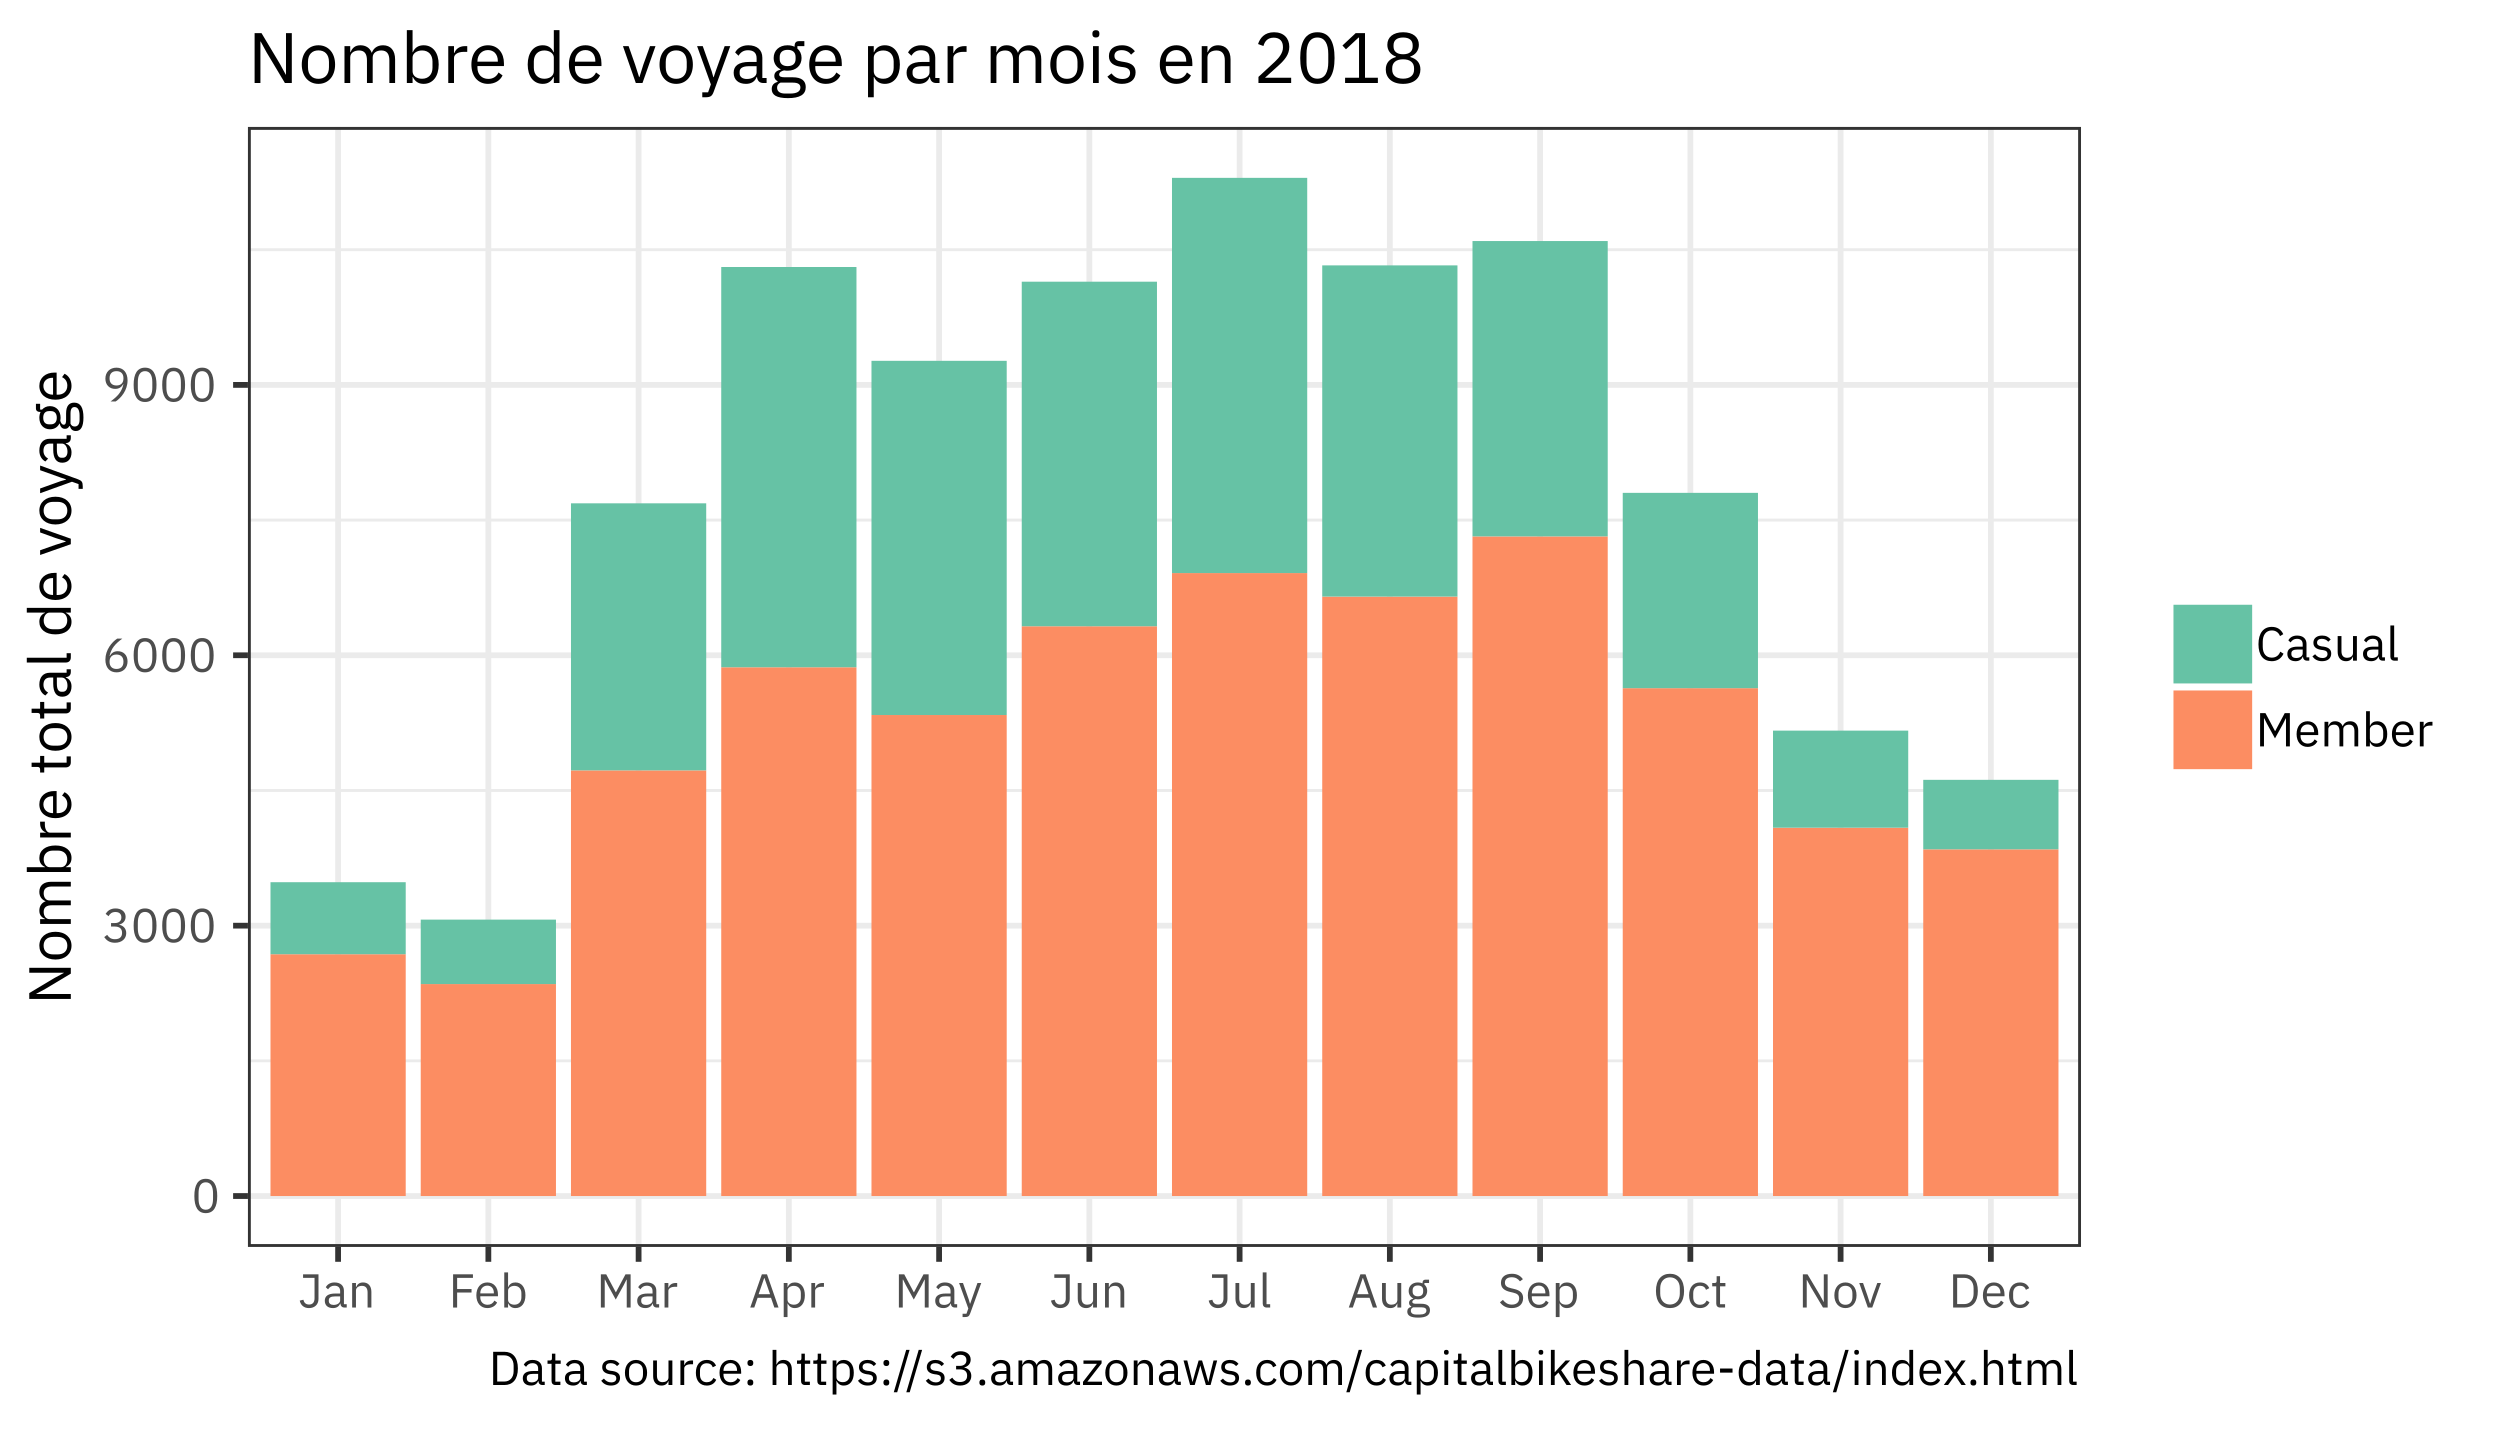 <?xml version="1.0" encoding="UTF-8"?>
<svg xmlns="http://www.w3.org/2000/svg" xmlns:xlink="http://www.w3.org/1999/xlink" width="504pt" height="288pt" viewBox="0 0 504 288" version="1.1">
<defs>
<g>
<symbol overflow="visible" id="glyph0-0">
<path style="stroke:none;" d="M 0.312 0 L 4.219 0 L 4.219 -7.484 L 0.312 -7.484 Z M 0.875 -0.578 L 0.875 -6.906 L 3.641 -6.906 L 3.641 -0.578 Z M 0.875 -0.578 "/>
</symbol>
<symbol overflow="visible" id="glyph0-1">
<path style="stroke:none;" d="M 2.875 0.109 C 4.484 0.109 5.188 -1.156 5.188 -3.344 C 5.188 -5.531 4.484 -6.812 2.875 -6.812 C 1.281 -6.812 0.578 -5.531 0.578 -3.344 C 0.578 -1.156 1.281 0.109 2.875 0.109 Z M 2.875 -0.578 C 1.828 -0.578 1.422 -1.5 1.422 -2.797 L 1.422 -3.891 C 1.422 -5.188 1.828 -6.109 2.875 -6.109 C 3.922 -6.109 4.344 -5.188 4.344 -3.891 L 4.344 -2.797 C 4.344 -1.5 3.922 -0.578 2.875 -0.578 Z M 2.875 -0.578 "/>
</symbol>
<symbol overflow="visible" id="glyph0-2">
<path style="stroke:none;" d="M 1.781 -3.859 L 1.781 -3.156 L 2.562 -3.156 C 3.5 -3.156 4 -2.703 4 -1.922 L 4 -1.844 C 4 -1.062 3.5 -0.609 2.562 -0.609 C 1.75 -0.609 1.359 -0.953 1 -1.484 L 0.406 -1.031 C 0.812 -0.453 1.406 0.109 2.578 0.109 C 3.938 0.109 4.844 -0.688 4.844 -1.828 C 4.844 -2.844 4.156 -3.375 3.438 -3.516 L 3.438 -3.562 C 4.141 -3.734 4.719 -4.266 4.719 -5.125 C 4.719 -6.203 3.812 -6.812 2.688 -6.812 C 1.609 -6.812 1.031 -6.25 0.688 -5.719 L 1.281 -5.25 C 1.562 -5.766 1.969 -6.094 2.672 -6.094 C 3.375 -6.094 3.859 -5.734 3.859 -5.031 L 3.859 -4.969 C 3.859 -4.328 3.406 -3.859 2.5 -3.859 Z M 1.781 -3.859 "/>
</symbol>
<symbol overflow="visible" id="glyph0-3">
<path style="stroke:none;" d="M 2.891 0.109 C 4.234 0.109 5.109 -0.781 5.109 -2.094 C 5.109 -3.375 4.281 -4.156 3.141 -4.156 C 2.328 -4.156 1.844 -3.75 1.531 -3.203 L 1.484 -3.219 C 1.844 -4.781 2.641 -5.656 4.062 -6.703 L 3.031 -6.703 C 1.953 -6 0.641 -4.438 0.641 -2.453 C 0.641 -0.859 1.5 0.109 2.891 0.109 Z M 2.875 -0.578 C 2 -0.578 1.484 -1.094 1.484 -2 L 1.484 -2.078 C 1.484 -2.969 2 -3.484 2.875 -3.484 C 3.766 -3.484 4.281 -2.969 4.281 -2.078 L 4.281 -2 C 4.281 -1.094 3.766 -0.578 2.875 -0.578 Z M 2.875 -0.578 "/>
</symbol>
<symbol overflow="visible" id="glyph0-4">
<path style="stroke:none;" d="M 5.109 -4.234 C 5.109 -5.828 4.266 -6.812 2.875 -6.812 C 1.531 -6.812 0.641 -5.906 0.641 -4.594 C 0.641 -3.328 1.469 -2.531 2.625 -2.531 C 3.438 -2.531 3.922 -2.938 4.234 -3.484 L 4.281 -3.469 C 3.922 -1.922 3.125 -1.047 1.688 0 L 2.719 0 C 3.797 -0.703 5.109 -2.25 5.109 -4.234 Z M 2.875 -3.219 C 2 -3.219 1.484 -3.719 1.484 -4.625 L 1.484 -4.703 C 1.484 -5.609 2 -6.109 2.875 -6.109 C 3.766 -6.109 4.281 -5.609 4.281 -4.703 L 4.281 -4.625 C 4.281 -3.719 3.766 -3.219 2.875 -3.219 Z M 2.875 -3.219 "/>
</symbol>
<symbol overflow="visible" id="glyph0-5">
<path style="stroke:none;" d="M 0.938 -6.703 L 0.938 -5.984 L 3.25 -5.984 L 3.25 -1.875 C 3.25 -1.031 2.844 -0.609 2.156 -0.609 C 1.469 -0.609 1.125 -1 1 -1.578 L 0.266 -1.406 C 0.453 -0.5 1.094 0.109 2.125 0.109 C 3.266 0.109 4.047 -0.609 4.047 -1.734 L 4.047 -6.703 Z M 0.938 -6.703 "/>
</symbol>
<symbol overflow="visible" id="glyph0-6">
<path style="stroke:none;" d="M 4.844 0 L 4.844 -0.672 L 4.281 -0.672 L 4.281 -3.391 C 4.281 -4.438 3.562 -5.062 2.375 -5.062 C 1.484 -5.062 0.891 -4.625 0.625 -4.094 L 1.078 -3.672 C 1.359 -4.109 1.75 -4.406 2.344 -4.406 C 3.125 -4.406 3.516 -4.016 3.516 -3.312 L 3.516 -2.828 L 2.531 -2.828 C 1.094 -2.828 0.422 -2.312 0.422 -1.375 C 0.422 -0.453 1.031 0.109 2.078 0.109 C 2.766 0.109 3.297 -0.203 3.516 -0.812 L 3.562 -0.812 C 3.609 -0.344 3.844 0 4.406 0 Z M 2.203 -0.531 C 1.609 -0.531 1.234 -0.812 1.234 -1.312 L 1.234 -1.5 C 1.234 -1.984 1.625 -2.25 2.5 -2.25 L 3.516 -2.25 L 3.516 -1.438 C 3.516 -0.938 2.969 -0.531 2.203 -0.531 Z M 2.203 -0.531 "/>
</symbol>
<symbol overflow="visible" id="glyph0-7">
<path style="stroke:none;" d="M 1.578 0 L 1.578 -3.438 C 1.578 -4.062 2.172 -4.375 2.797 -4.375 C 3.531 -4.375 3.922 -3.922 3.922 -3.047 L 3.922 0 L 4.688 0 L 4.688 -3.172 C 4.688 -4.375 4.031 -5.062 3.016 -5.062 C 2.281 -5.062 1.859 -4.703 1.625 -4.141 L 1.578 -4.141 L 1.578 -4.953 L 0.812 -4.953 L 0.812 0 Z M 1.578 0 "/>
</symbol>
<symbol overflow="visible" id="glyph0-8">
<path style="stroke:none;" d="M 1.703 0 L 1.703 -3.031 L 4.609 -3.031 L 4.609 -3.734 L 1.703 -3.734 L 1.703 -5.984 L 4.891 -5.984 L 4.891 -6.703 L 0.891 -6.703 L 0.891 0 Z M 1.703 0 "/>
</symbol>
<symbol overflow="visible" id="glyph0-9">
<path style="stroke:none;" d="M 2.672 0.109 C 3.609 0.109 4.312 -0.344 4.641 -1.016 L 4.094 -1.406 C 3.828 -0.859 3.344 -0.562 2.719 -0.562 C 1.797 -0.562 1.25 -1.203 1.25 -2.047 L 1.25 -2.281 L 4.812 -2.281 L 4.812 -2.641 C 4.812 -4.047 4 -5.062 2.672 -5.062 C 1.328 -5.062 0.453 -4.047 0.453 -2.469 C 0.453 -0.906 1.328 0.109 2.672 0.109 Z M 2.672 -4.422 C 3.469 -4.422 3.984 -3.844 3.984 -2.969 L 3.984 -2.859 L 1.25 -2.859 L 1.25 -2.922 C 1.25 -3.797 1.844 -4.422 2.672 -4.422 Z M 2.672 -4.422 "/>
</symbol>
<symbol overflow="visible" id="glyph0-10">
<path style="stroke:none;" d="M 0.812 0 L 1.578 0 L 1.578 -0.812 L 1.625 -0.812 C 1.922 -0.188 2.391 0.109 3.062 0.109 C 4.312 0.109 5.078 -0.891 5.078 -2.469 C 5.078 -4.062 4.312 -5.062 3.062 -5.062 C 2.391 -5.062 1.875 -4.766 1.625 -4.141 L 1.578 -4.141 L 1.578 -7.094 L 0.812 -7.094 Z M 2.859 -0.578 C 2.156 -0.578 1.578 -0.938 1.578 -1.578 L 1.578 -3.422 C 1.578 -3.969 2.156 -4.375 2.859 -4.375 C 3.719 -4.375 4.266 -3.781 4.266 -2.891 L 4.266 -2.047 C 4.266 -1.172 3.719 -0.578 2.859 -0.578 Z M 2.859 -0.578 "/>
</symbol>
<symbol overflow="visible" id="glyph0-11">
<path style="stroke:none;" d="M 0.891 0 L 1.672 0 L 1.672 -5.641 L 1.734 -5.641 L 2.297 -4.516 L 3.891 -1.609 L 5.5 -4.516 L 6.062 -5.641 L 6.109 -5.641 L 6.109 0 L 6.891 0 L 6.891 -6.703 L 5.859 -6.703 L 3.938 -3.094 L 3.891 -3.094 L 1.969 -6.703 L 0.891 -6.703 Z M 0.891 0 "/>
</symbol>
<symbol overflow="visible" id="glyph0-12">
<path style="stroke:none;" d="M 1.578 0 L 1.578 -3.359 C 1.578 -3.828 2.078 -4.188 2.906 -4.188 L 3.359 -4.188 L 3.359 -4.953 L 3.062 -4.953 C 2.25 -4.953 1.797 -4.516 1.625 -4.031 L 1.578 -4.031 L 1.578 -4.953 L 0.812 -4.953 L 0.812 0 Z M 1.578 0 "/>
</symbol>
<symbol overflow="visible" id="glyph0-13">
<path style="stroke:none;" d="M 5.922 0 L 3.594 -6.703 L 2.562 -6.703 L 0.219 0 L 1.031 0 L 1.703 -1.969 L 4.406 -1.969 L 5.078 0 Z M 4.219 -2.688 L 1.906 -2.688 L 3.031 -5.953 L 3.078 -5.953 Z M 4.219 -2.688 "/>
</symbol>
<symbol overflow="visible" id="glyph0-14">
<path style="stroke:none;" d="M 0.812 1.922 L 1.578 1.922 L 1.578 -0.812 L 1.625 -0.812 C 1.922 -0.188 2.391 0.109 3.062 0.109 C 4.312 0.109 5.078 -0.891 5.078 -2.469 C 5.078 -4.062 4.312 -5.062 3.062 -5.062 C 2.391 -5.062 1.875 -4.766 1.625 -4.141 L 1.578 -4.141 L 1.578 -4.953 L 0.812 -4.953 Z M 2.859 -0.578 C 2.156 -0.578 1.578 -0.938 1.578 -1.578 L 1.578 -3.422 C 1.578 -3.969 2.156 -4.375 2.859 -4.375 C 3.719 -4.375 4.266 -3.781 4.266 -2.891 L 4.266 -2.047 C 4.266 -1.172 3.719 -0.578 2.859 -0.578 Z M 2.859 -0.578 "/>
</symbol>
<symbol overflow="visible" id="glyph0-15">
<path style="stroke:none;" d="M 2.672 -1.578 L 2.391 -0.781 L 2.344 -0.781 L 2.125 -1.578 L 0.938 -4.953 L 0.156 -4.953 L 2.016 0.188 L 1.641 1.25 L 0.859 1.25 L 0.859 1.922 L 1.25 1.922 C 1.984 1.922 2.188 1.75 2.406 1.156 L 4.625 -4.953 L 3.859 -4.953 Z M 2.672 -1.578 "/>
</symbol>
<symbol overflow="visible" id="glyph0-16">
<path style="stroke:none;" d="M 3.859 0 L 4.641 0 L 4.641 -4.953 L 3.859 -4.953 L 3.859 -1.531 C 3.859 -0.875 3.266 -0.578 2.672 -0.578 C 1.922 -0.578 1.531 -1.031 1.531 -1.906 L 1.531 -4.953 L 0.766 -4.953 L 0.766 -1.781 C 0.766 -0.578 1.422 0.109 2.438 0.109 C 3.266 0.109 3.641 -0.328 3.828 -0.812 L 3.859 -0.812 Z M 3.859 0 "/>
</symbol>
<symbol overflow="visible" id="glyph0-17">
<path style="stroke:none;" d="M 2.312 0 L 2.312 -0.672 L 1.578 -0.672 L 1.578 -7.094 L 0.812 -7.094 L 0.812 -0.797 C 0.812 -0.328 1.109 0 1.625 0 Z M 2.312 0 "/>
</symbol>
<symbol overflow="visible" id="glyph0-18">
<path style="stroke:none;" d="M 4.984 0.547 C 4.984 -0.266 4.469 -0.766 3.234 -0.766 L 2.172 -0.766 C 1.734 -0.766 1.422 -0.844 1.422 -1.141 C 1.422 -1.453 1.75 -1.609 2.078 -1.703 C 2.219 -1.672 2.391 -1.656 2.547 -1.656 C 3.688 -1.656 4.422 -2.344 4.422 -3.359 C 4.422 -3.891 4.219 -4.328 3.859 -4.641 L 3.859 -4.953 L 4.797 -4.953 L 4.797 -5.625 L 4.062 -5.625 C 3.641 -5.625 3.484 -5.344 3.484 -4.953 L 3.484 -4.875 C 3.219 -5 2.891 -5.062 2.547 -5.062 C 1.422 -5.062 0.688 -4.359 0.688 -3.359 C 0.688 -2.672 1.031 -2.125 1.609 -1.844 L 1.609 -1.797 C 1.109 -1.672 0.766 -1.438 0.766 -0.938 C 0.766 -0.609 0.922 -0.391 1.203 -0.25 L 1.203 -0.141 C 0.703 -0.016 0.406 0.281 0.406 0.812 C 0.406 1.594 1.047 2.031 2.594 2.031 C 4.188 2.031 4.984 1.562 4.984 0.547 Z M 4.266 0.609 C 4.266 1.141 3.766 1.406 2.922 1.406 L 2.203 1.406 C 1.422 1.406 1.125 1.062 1.125 0.625 C 1.125 0.312 1.281 0.094 1.594 -0.047 L 3.25 -0.047 C 4.016 -0.047 4.266 0.219 4.266 0.609 Z M 2.547 -2.266 C 1.906 -2.266 1.484 -2.578 1.484 -3.219 L 1.484 -3.484 C 1.484 -4.141 1.906 -4.453 2.547 -4.453 C 3.203 -4.453 3.609 -4.141 3.609 -3.484 L 3.609 -3.219 C 3.609 -2.578 3.203 -2.266 2.547 -2.266 Z M 2.547 -2.266 "/>
</symbol>
<symbol overflow="visible" id="glyph0-19">
<path style="stroke:none;" d="M 2.766 0.109 C 4.219 0.109 5.078 -0.672 5.078 -1.906 C 5.078 -2.891 4.516 -3.469 3.203 -3.766 L 2.656 -3.891 C 1.812 -4.094 1.406 -4.375 1.406 -5.016 C 1.406 -5.734 1.922 -6.109 2.781 -6.109 C 3.562 -6.109 4.062 -5.781 4.438 -5.281 L 5.031 -5.719 C 4.531 -6.422 3.828 -6.812 2.828 -6.812 C 1.5 -6.812 0.609 -6.172 0.609 -4.984 C 0.609 -3.953 1.281 -3.422 2.5 -3.141 L 3.047 -3.016 C 3.922 -2.812 4.281 -2.5 4.281 -1.859 C 4.281 -1.094 3.766 -0.594 2.797 -0.594 C 2.031 -0.594 1.469 -0.938 1 -1.547 L 0.406 -1.062 C 0.938 -0.328 1.703 0.109 2.766 0.109 Z M 2.766 0.109 "/>
</symbol>
<symbol overflow="visible" id="glyph0-20">
<path style="stroke:none;" d="M 3.391 0.109 C 5.125 0.109 6.234 -1.109 6.234 -3.344 C 6.234 -5.594 5.125 -6.812 3.391 -6.812 C 1.672 -6.812 0.562 -5.594 0.562 -3.344 C 0.562 -1.109 1.672 0.109 3.391 0.109 Z M 3.391 -0.609 C 2.234 -0.609 1.422 -1.469 1.422 -2.797 L 1.422 -3.906 C 1.422 -5.234 2.234 -6.094 3.391 -6.094 C 4.562 -6.094 5.375 -5.234 5.375 -3.906 L 5.375 -2.797 C 5.375 -1.469 4.562 -0.609 3.391 -0.609 Z M 3.391 -0.609 "/>
</symbol>
<symbol overflow="visible" id="glyph0-21">
<path style="stroke:none;" d="M 2.656 0.109 C 3.594 0.109 4.234 -0.344 4.562 -1.062 L 4 -1.422 C 3.734 -0.859 3.281 -0.562 2.656 -0.562 C 1.75 -0.562 1.281 -1.188 1.281 -2.047 L 1.281 -2.891 C 1.281 -3.766 1.75 -4.391 2.656 -4.391 C 3.266 -4.391 3.688 -4.094 3.859 -3.578 L 4.516 -3.906 C 4.219 -4.578 3.641 -5.062 2.656 -5.062 C 1.266 -5.062 0.453 -4.062 0.453 -2.469 C 0.453 -0.891 1.266 0.109 2.656 0.109 Z M 2.656 0.109 "/>
</symbol>
<symbol overflow="visible" id="glyph0-22">
<path style="stroke:none;" d="M 2.875 0 L 2.875 -0.672 L 1.859 -0.672 L 1.859 -4.281 L 2.938 -4.281 L 2.938 -4.953 L 1.859 -4.953 L 1.859 -6.328 L 1.172 -6.328 L 1.172 -5.406 C 1.172 -5.062 1.062 -4.953 0.734 -4.953 L 0.281 -4.953 L 0.281 -4.281 L 1.094 -4.281 L 1.094 -0.812 C 1.094 -0.328 1.375 0 1.906 0 Z M 2.875 0 "/>
</symbol>
<symbol overflow="visible" id="glyph0-23">
<path style="stroke:none;" d="M 4.953 0 L 5.891 0 L 5.891 -6.703 L 5.109 -6.703 L 5.109 -1.125 L 5.078 -1.125 L 4.266 -2.609 L 1.828 -6.703 L 0.891 -6.703 L 0.891 0 L 1.672 0 L 1.672 -5.578 L 1.703 -5.578 L 2.516 -4.094 Z M 4.953 0 "/>
</symbol>
<symbol overflow="visible" id="glyph0-24">
<path style="stroke:none;" d="M 2.688 0.109 C 4.016 0.109 4.922 -0.906 4.922 -2.469 C 4.922 -4.047 4.016 -5.062 2.688 -5.062 C 1.359 -5.062 0.453 -4.047 0.453 -2.469 C 0.453 -0.906 1.359 0.109 2.688 0.109 Z M 2.688 -0.562 C 1.859 -0.562 1.281 -1.078 1.281 -2.125 L 1.281 -2.828 C 1.281 -3.875 1.859 -4.391 2.688 -4.391 C 3.516 -4.391 4.094 -3.875 4.094 -2.828 L 4.094 -2.125 C 4.094 -1.078 3.516 -0.562 2.688 -0.562 Z M 2.688 -0.562 "/>
</symbol>
<symbol overflow="visible" id="glyph0-25">
<path style="stroke:none;" d="M 2.797 0 L 4.547 -4.953 L 3.812 -4.953 L 2.922 -2.5 L 2.391 -0.812 L 2.344 -0.812 L 1.797 -2.5 L 0.938 -4.953 L 0.172 -4.953 L 1.906 0 Z M 2.797 0 "/>
</symbol>
<symbol overflow="visible" id="glyph0-26">
<path style="stroke:none;" d="M 0.891 0 L 3.141 0 C 4.812 0 5.875 -1.109 5.875 -3.344 C 5.875 -5.578 4.812 -6.703 3.141 -6.703 L 0.891 -6.703 Z M 1.703 -0.703 L 1.703 -5.984 L 3.141 -5.984 C 4.234 -5.984 5.016 -5.219 5.016 -3.891 L 5.016 -2.797 C 5.016 -1.484 4.234 -0.703 3.141 -0.703 Z M 1.703 -0.703 "/>
</symbol>
<symbol overflow="visible" id="glyph0-27">
<path style="stroke:none;" d="M 3.25 0.109 C 4.359 0.109 5.188 -0.469 5.609 -1.406 L 4.953 -1.812 C 4.688 -1.078 4.109 -0.609 3.25 -0.609 C 2.094 -0.609 1.422 -1.438 1.422 -2.812 L 1.422 -3.812 C 1.422 -5.188 2.094 -6.094 3.25 -6.094 C 4.078 -6.094 4.641 -5.641 4.906 -4.953 L 5.562 -5.344 C 5.125 -6.281 4.359 -6.812 3.25 -6.812 C 1.562 -6.812 0.562 -5.547 0.562 -3.312 C 0.562 -1.078 1.562 0.109 3.25 0.109 Z M 3.25 0.109 "/>
</symbol>
<symbol overflow="visible" id="glyph0-28">
<path style="stroke:none;" d="M 2.297 0.109 C 3.438 0.109 4.141 -0.469 4.141 -1.422 C 4.141 -2.172 3.719 -2.656 2.625 -2.828 L 2.234 -2.875 C 1.625 -2.969 1.281 -3.172 1.281 -3.641 C 1.281 -4.109 1.625 -4.406 2.25 -4.406 C 2.891 -4.406 3.312 -4.109 3.531 -3.812 L 4.031 -4.266 C 3.641 -4.766 3.109 -5.062 2.312 -5.062 C 1.312 -5.062 0.547 -4.578 0.547 -3.609 C 0.547 -2.688 1.234 -2.312 2.141 -2.172 L 2.531 -2.125 C 3.188 -2.031 3.391 -1.734 3.391 -1.344 C 3.391 -0.828 3.016 -0.531 2.359 -0.531 C 1.734 -0.531 1.281 -0.812 0.891 -1.297 L 0.344 -0.859 C 0.781 -0.266 1.391 0.109 2.297 0.109 Z M 2.297 0.109 "/>
</symbol>
<symbol overflow="visible" id="glyph0-29">
<path style="stroke:none;" d="M 1.578 0 L 1.578 -3.438 C 1.578 -4.062 2.156 -4.375 2.766 -4.375 C 3.484 -4.375 3.828 -3.922 3.828 -3.047 L 3.828 0 L 4.594 0 L 4.594 -3.438 C 4.594 -4.062 5.156 -4.375 5.75 -4.375 C 6.5 -4.375 6.844 -3.922 6.844 -3.047 L 6.844 0 L 7.609 0 L 7.609 -3.172 C 7.609 -4.375 7 -5.062 6 -5.062 C 5.156 -5.062 4.672 -4.594 4.484 -4.062 L 4.469 -4.062 C 4.203 -4.766 3.609 -5.062 2.953 -5.062 C 2.188 -5.062 1.844 -4.656 1.625 -4.141 L 1.578 -4.141 L 1.578 -4.953 L 0.812 -4.953 L 0.812 0 Z M 1.578 0 "/>
</symbol>
<symbol overflow="visible" id="glyph0-30">
<path style="stroke:none;" d=""/>
</symbol>
<symbol overflow="visible" id="glyph0-31">
<path style="stroke:none;" d="M 1.406 -3.828 C 1.797 -3.828 1.984 -4.062 1.984 -4.391 L 1.984 -4.516 C 1.984 -4.828 1.797 -5.062 1.406 -5.062 C 1 -5.062 0.812 -4.828 0.812 -4.516 L 0.812 -4.391 C 0.812 -4.062 1 -3.828 1.406 -3.828 Z M 1.406 0.109 C 1.797 0.109 1.984 -0.109 1.984 -0.438 L 1.984 -0.562 C 1.984 -0.891 1.797 -1.125 1.406 -1.125 C 1 -1.125 0.812 -0.891 0.812 -0.562 L 0.812 -0.438 C 0.812 -0.109 1 0.109 1.406 0.109 Z M 1.406 0.109 "/>
</symbol>
<symbol overflow="visible" id="glyph0-32">
<path style="stroke:none;" d="M 0.812 0 L 1.578 0 L 1.578 -3.438 C 1.578 -4.062 2.172 -4.375 2.797 -4.375 C 3.531 -4.375 3.922 -3.922 3.922 -3.047 L 3.922 0 L 4.688 0 L 4.688 -3.172 C 4.688 -4.375 4.031 -5.062 3.016 -5.062 C 2.281 -5.062 1.859 -4.703 1.625 -4.141 L 1.578 -4.141 L 1.578 -7.094 L 0.812 -7.094 Z M 0.812 0 "/>
</symbol>
<symbol overflow="visible" id="glyph0-33">
<path style="stroke:none;" d="M 0.781 1.453 L 3.281 -7.094 L 2.594 -7.094 L 0.094 1.453 Z M 0.781 1.453 "/>
</symbol>
<symbol overflow="visible" id="glyph0-34">
<path style="stroke:none;" d="M 1.312 0.109 C 1.703 0.109 1.891 -0.109 1.891 -0.438 L 1.891 -0.562 C 1.891 -0.891 1.703 -1.125 1.312 -1.125 C 0.906 -1.125 0.719 -0.891 0.719 -0.562 L 0.719 -0.438 C 0.719 -0.109 0.906 0.109 1.312 0.109 Z M 1.312 0.109 "/>
</symbol>
<symbol overflow="visible" id="glyph0-35">
<path style="stroke:none;" d="M 4.141 0 L 4.141 -0.672 L 1.188 -0.672 L 4.062 -4.375 L 4.062 -4.953 L 0.406 -4.953 L 0.406 -4.281 L 3.125 -4.281 L 0.312 -0.641 L 0.312 0 Z M 4.141 0 "/>
</symbol>
<symbol overflow="visible" id="glyph0-36">
<path style="stroke:none;" d="M 1.625 0 L 2.547 0 L 3.25 -2.375 L 3.672 -3.891 L 3.688 -3.891 L 4.109 -2.375 L 4.812 0 L 5.75 0 L 7.078 -4.953 L 6.344 -4.953 L 5.812 -2.812 L 5.312 -0.641 L 5.281 -0.641 L 4.672 -2.812 L 4.031 -4.953 L 3.344 -4.953 L 2.719 -2.812 L 2.125 -0.641 L 2.094 -0.641 L 1.578 -2.812 L 1.047 -4.953 L 0.297 -4.953 Z M 1.625 0 "/>
</symbol>
<symbol overflow="visible" id="glyph0-37">
<path style="stroke:none;" d="M 1.203 -6.109 C 1.531 -6.109 1.672 -6.281 1.672 -6.547 L 1.672 -6.672 C 1.672 -6.922 1.531 -7.094 1.203 -7.094 C 0.875 -7.094 0.734 -6.922 0.734 -6.672 L 0.734 -6.547 C 0.734 -6.281 0.875 -6.109 1.203 -6.109 Z M 0.812 0 L 1.578 0 L 1.578 -4.953 L 0.812 -4.953 Z M 0.812 0 "/>
</symbol>
<symbol overflow="visible" id="glyph0-38">
<path style="stroke:none;" d="M 0.812 0 L 1.578 0 L 1.578 -1.766 L 2.328 -2.516 L 3.969 0 L 4.891 0 L 2.875 -3 L 4.703 -4.953 L 3.781 -4.953 L 2.375 -3.438 L 1.625 -2.594 L 1.578 -2.594 L 1.578 -7.094 L 0.812 -7.094 Z M 0.812 0 "/>
</symbol>
<symbol overflow="visible" id="glyph0-39">
<path style="stroke:none;" d="M 3.172 -2.5 L 3.172 -3.328 L 0.656 -3.328 L 0.656 -2.5 Z M 3.172 -2.5 "/>
</symbol>
<symbol overflow="visible" id="glyph0-40">
<path style="stroke:none;" d="M 3.984 0 L 4.75 0 L 4.75 -7.094 L 3.984 -7.094 L 3.984 -4.141 L 3.938 -4.141 C 3.688 -4.766 3.172 -5.062 2.5 -5.062 C 1.25 -5.062 0.484 -4.062 0.484 -2.469 C 0.484 -0.891 1.25 0.109 2.5 0.109 C 3.172 0.109 3.641 -0.188 3.938 -0.812 L 3.984 -0.812 Z M 2.703 -0.578 C 1.844 -0.578 1.312 -1.172 1.312 -2.047 L 1.312 -2.891 C 1.312 -3.781 1.844 -4.375 2.703 -4.375 C 3.406 -4.375 3.984 -3.969 3.984 -3.422 L 3.984 -1.578 C 3.984 -0.938 3.406 -0.578 2.703 -0.578 Z M 2.703 -0.578 "/>
</symbol>
<symbol overflow="visible" id="glyph0-41">
<path style="stroke:none;" d="M 0.203 0 L 1.062 0 L 2.453 -1.938 L 2.469 -1.938 L 3.766 0 L 4.656 0 L 2.875 -2.547 L 4.625 -4.953 L 3.766 -4.953 L 2.469 -3.109 L 2.438 -3.109 L 1.188 -4.953 L 0.281 -4.953 L 2.031 -2.5 Z M 0.203 0 "/>
</symbol>
<symbol overflow="visible" id="glyph1-0">
<path style="stroke:none;" d="M 0 -0.391 L 0 -5.281 L -9.359 -5.281 L -9.359 -0.391 Z M -0.719 -1.109 L -8.641 -1.109 L -8.641 -4.562 L -0.719 -4.562 Z M -0.719 -1.109 "/>
</symbol>
<symbol overflow="visible" id="glyph1-1">
<path style="stroke:none;" d="M 0 -6.203 L 0 -7.375 L -8.375 -7.375 L -8.375 -6.391 L -1.406 -6.391 L -1.406 -6.344 L -3.266 -5.344 L -8.375 -2.281 L -8.375 -1.109 L 0 -1.109 L 0 -2.094 L -6.969 -2.094 L -6.969 -2.141 L -5.109 -3.141 Z M 0 -6.203 "/>
</symbol>
<symbol overflow="visible" id="glyph1-2">
<path style="stroke:none;" d="M 0.141 -3.359 C 0.141 -5.016 -1.125 -6.156 -3.094 -6.156 C -5.062 -6.156 -6.344 -5.016 -6.344 -3.359 C -6.344 -1.703 -5.062 -0.562 -3.094 -0.562 C -1.125 -0.562 0.141 -1.703 0.141 -3.359 Z M -0.703 -3.359 C -0.703 -2.328 -1.344 -1.594 -2.656 -1.594 L -3.547 -1.594 C -4.844 -1.594 -5.484 -2.328 -5.484 -3.359 C -5.484 -4.391 -4.844 -5.125 -3.547 -5.125 L -2.656 -5.125 C -1.344 -5.125 -0.703 -4.391 -0.703 -3.359 Z M -0.703 -3.359 "/>
</symbol>
<symbol overflow="visible" id="glyph1-3">
<path style="stroke:none;" d="M 0 -1.984 L -4.297 -1.984 C -5.094 -1.984 -5.469 -2.703 -5.469 -3.453 C -5.469 -4.375 -4.906 -4.781 -3.797 -4.781 L 0 -4.781 L 0 -5.75 L -4.297 -5.75 C -5.094 -5.75 -5.469 -6.438 -5.469 -7.203 C -5.469 -8.141 -4.891 -8.562 -3.797 -8.562 L 0 -8.562 L 0 -9.516 L -3.969 -9.516 C -5.469 -9.516 -6.344 -8.766 -6.344 -7.5 C -6.344 -6.438 -5.75 -5.844 -5.078 -5.609 L -5.078 -5.594 C -5.969 -5.25 -6.344 -4.516 -6.344 -3.703 C -6.344 -2.734 -5.812 -2.297 -5.188 -2.031 L -5.188 -1.984 L -6.188 -1.984 L -6.188 -1.016 L 0 -1.016 Z M 0 -1.984 "/>
</symbol>
<symbol overflow="visible" id="glyph1-4">
<path style="stroke:none;" d="M 0 -1.016 L 0 -1.984 L -1.016 -1.984 L -1.016 -2.031 C -0.234 -2.406 0.141 -2.984 0.141 -3.844 C 0.141 -5.391 -1.109 -6.359 -3.094 -6.359 C -5.078 -6.359 -6.344 -5.391 -6.344 -3.844 C -6.344 -2.984 -5.969 -2.359 -5.188 -2.031 L -5.188 -1.984 L -8.875 -1.984 L -8.875 -1.016 Z M -0.719 -3.578 C -0.719 -2.703 -1.172 -1.984 -1.984 -1.984 L -4.281 -1.984 C -4.969 -1.984 -5.469 -2.703 -5.469 -3.578 C -5.469 -4.656 -4.734 -5.328 -3.625 -5.328 L -2.562 -5.328 C -1.469 -5.328 -0.719 -4.656 -0.719 -3.578 Z M -0.719 -3.578 "/>
</symbol>
<symbol overflow="visible" id="glyph1-5">
<path style="stroke:none;" d="M 0 -1.984 L -4.203 -1.984 C -4.781 -1.984 -5.234 -2.609 -5.234 -3.641 L -5.234 -4.203 L -6.188 -4.203 L -6.188 -3.828 C -6.188 -2.812 -5.641 -2.25 -5.047 -2.047 L -5.047 -1.984 L -6.188 -1.984 L -6.188 -1.016 L 0 -1.016 Z M 0 -1.984 "/>
</symbol>
<symbol overflow="visible" id="glyph1-6">
<path style="stroke:none;" d="M 0.141 -3.344 C 0.141 -4.516 -0.438 -5.406 -1.266 -5.797 L -1.766 -5.109 C -1.078 -4.781 -0.703 -4.188 -0.703 -3.406 C -0.703 -2.25 -1.5 -1.578 -2.562 -1.578 L -2.859 -1.578 L -2.859 -6.031 L -3.312 -6.031 C -5.062 -6.031 -6.344 -5 -6.344 -3.344 C -6.344 -1.672 -5.062 -0.562 -3.094 -0.562 C -1.125 -0.562 0.141 -1.672 0.141 -3.344 Z M -5.531 -3.344 C -5.531 -4.328 -4.797 -4.984 -3.703 -4.984 L -3.578 -4.984 L -3.578 -1.578 L -3.656 -1.578 C -4.734 -1.578 -5.531 -2.297 -5.531 -3.344 Z M -5.531 -3.344 "/>
</symbol>
<symbol overflow="visible" id="glyph1-7">
<path style="stroke:none;" d=""/>
</symbol>
<symbol overflow="visible" id="glyph1-8">
<path style="stroke:none;" d="M 0 -3.594 L -0.844 -3.594 L -0.844 -2.328 L -5.359 -2.328 L -5.359 -3.688 L -6.188 -3.688 L -6.188 -2.328 L -7.906 -2.328 L -7.906 -1.469 L -6.75 -1.469 C -6.344 -1.469 -6.188 -1.328 -6.188 -0.922 L -6.188 -0.344 L -5.359 -0.344 L -5.359 -1.375 L -1.016 -1.375 C -0.422 -1.375 0 -1.734 0 -2.391 Z M 0 -3.594 "/>
</symbol>
<symbol overflow="visible" id="glyph1-9">
<path style="stroke:none;" d="M 0 -6.062 L -0.844 -6.062 L -0.844 -5.359 L -4.25 -5.359 C -5.562 -5.359 -6.344 -4.469 -6.344 -2.969 C -6.344 -1.859 -5.781 -1.109 -5.125 -0.781 L -4.578 -1.359 C -5.141 -1.688 -5.516 -2.188 -5.516 -2.922 C -5.516 -3.906 -5.031 -4.391 -4.156 -4.391 L -3.547 -4.391 L -3.547 -3.172 C -3.547 -1.375 -2.891 -0.531 -1.734 -0.531 C -0.578 -0.531 0.141 -1.297 0.141 -2.609 C 0.141 -3.469 -0.25 -4.125 -1.016 -4.391 L -1.016 -4.453 C -0.438 -4.531 0 -4.812 0 -5.516 Z M -0.672 -2.766 C -0.672 -2.016 -1.016 -1.531 -1.625 -1.531 L -1.891 -1.531 C -2.484 -1.531 -2.812 -2.031 -2.812 -3.125 L -2.812 -4.391 L -1.797 -4.391 C -1.156 -4.391 -0.672 -3.703 -0.672 -2.766 Z M -0.672 -2.766 "/>
</symbol>
<symbol overflow="visible" id="glyph1-10">
<path style="stroke:none;" d="M 0 -2.891 L -0.844 -2.891 L -0.844 -1.984 L -8.875 -1.984 L -8.875 -1.016 L -1 -1.016 C -0.422 -1.016 0 -1.375 0 -2.047 Z M 0 -2.891 "/>
</symbol>
<symbol overflow="visible" id="glyph1-11">
<path style="stroke:none;" d="M 0 -4.984 L 0 -5.938 L -8.875 -5.938 L -8.875 -4.984 L -5.188 -4.984 L -5.188 -4.938 C -5.969 -4.609 -6.344 -3.969 -6.344 -3.125 C -6.344 -1.578 -5.078 -0.594 -3.094 -0.594 C -1.109 -0.594 0.141 -1.578 0.141 -3.125 C 0.141 -3.969 -0.234 -4.562 -1.016 -4.938 L -1.016 -4.984 Z M -0.719 -3.391 C -0.719 -2.297 -1.469 -1.625 -2.562 -1.625 L -3.625 -1.625 C -4.734 -1.625 -5.469 -2.297 -5.469 -3.391 C -5.469 -4.266 -4.969 -4.984 -4.281 -4.984 L -1.984 -4.984 C -1.172 -4.984 -0.719 -4.266 -0.719 -3.391 Z M -0.719 -3.391 "/>
</symbol>
<symbol overflow="visible" id="glyph1-12">
<path style="stroke:none;" d="M 0 -3.5 L -6.188 -5.688 L -6.188 -4.766 L -3.125 -3.656 L -1.016 -2.984 L -1.016 -2.922 L -3.125 -2.25 L -6.188 -1.172 L -6.188 -0.219 L 0 -2.391 Z M 0 -3.5 "/>
</symbol>
<symbol overflow="visible" id="glyph1-13">
<path style="stroke:none;" d="M -1.984 -3.344 L -0.969 -3 L -0.969 -2.938 L -1.984 -2.656 L -6.188 -1.156 L -6.188 -0.203 L 0.234 -2.516 L 1.562 -2.047 L 1.562 -1.078 L 2.406 -1.078 L 2.406 -1.578 C 2.406 -2.484 2.188 -2.734 1.438 -3.016 L -6.188 -5.781 L -6.188 -4.844 Z M -1.984 -3.344 "/>
</symbol>
<symbol overflow="visible" id="glyph1-14">
<path style="stroke:none;" d="M 0.688 -6.234 C -0.344 -6.234 -0.953 -5.578 -0.953 -4.047 L -0.953 -2.719 C -0.953 -2.156 -1.062 -1.781 -1.422 -1.781 C -1.812 -1.781 -2.016 -2.188 -2.125 -2.594 C -2.094 -2.766 -2.062 -2.984 -2.062 -3.188 C -2.062 -4.609 -2.938 -5.531 -4.203 -5.531 C -4.859 -5.531 -5.406 -5.266 -5.797 -4.828 L -6.188 -4.828 L -6.188 -6 L -7.031 -6 L -7.031 -5.078 C -7.031 -4.562 -6.688 -4.359 -6.203 -4.359 L -6.094 -4.359 C -6.25 -4.016 -6.344 -3.625 -6.344 -3.188 C -6.344 -1.781 -5.453 -0.859 -4.203 -0.859 C -3.344 -0.859 -2.656 -1.281 -2.297 -2.016 L -2.25 -2.016 C -2.094 -1.391 -1.797 -0.953 -1.172 -0.953 C -0.75 -0.953 -0.484 -1.156 -0.312 -1.5 L -0.188 -1.5 C -0.016 -0.891 0.344 -0.516 1.016 -0.516 C 1.984 -0.516 2.547 -1.312 2.547 -3.234 C 2.547 -5.234 1.953 -6.234 0.688 -6.234 Z M 0.75 -5.344 C 1.422 -5.344 1.766 -4.719 1.766 -3.641 L 1.766 -2.766 C 1.766 -1.781 1.312 -1.422 0.781 -1.422 C 0.391 -1.422 0.125 -1.594 -0.062 -1.984 L -0.062 -4.062 C -0.062 -5.016 0.266 -5.344 0.75 -5.344 Z M -2.828 -3.188 C -2.828 -2.375 -3.219 -1.859 -4.031 -1.859 L -4.375 -1.859 C -5.188 -1.859 -5.562 -2.375 -5.562 -3.188 C -5.562 -4.016 -5.188 -4.531 -4.375 -4.531 L -4.031 -4.531 C -3.219 -4.531 -2.828 -4.016 -2.828 -3.188 Z M -2.828 -3.188 "/>
</symbol>
<symbol overflow="visible" id="glyph2-0">
<path style="stroke:none;" d="M 0.469 0 L 6.344 0 L 6.344 -11.234 L 0.469 -11.234 Z M 1.328 -0.859 L 1.328 -10.375 L 5.469 -10.375 L 5.469 -0.859 Z M 1.328 -0.859 "/>
</symbol>
<symbol overflow="visible" id="glyph2-1">
<path style="stroke:none;" d="M 7.453 0 L 8.844 0 L 8.844 -10.062 L 7.672 -10.062 L 7.672 -1.688 L 7.625 -1.688 L 6.406 -3.922 L 2.734 -10.062 L 1.344 -10.062 L 1.344 0 L 2.516 0 L 2.516 -8.375 L 2.562 -8.375 L 3.781 -6.141 Z M 7.453 0 "/>
</symbol>
<symbol overflow="visible" id="glyph2-2">
<path style="stroke:none;" d="M 4.031 0.172 C 6.016 0.172 7.391 -1.359 7.391 -3.719 C 7.391 -6.078 6.016 -7.609 4.031 -7.609 C 2.047 -7.609 0.672 -6.078 0.672 -3.719 C 0.672 -1.359 2.047 0.172 4.031 0.172 Z M 4.031 -0.844 C 2.797 -0.844 1.922 -1.609 1.922 -3.188 L 1.922 -4.25 C 1.922 -5.812 2.797 -6.578 4.031 -6.578 C 5.266 -6.578 6.156 -5.812 6.156 -4.25 L 6.156 -3.188 C 6.156 -1.609 5.266 -0.844 4.031 -0.844 Z M 4.031 -0.844 "/>
</symbol>
<symbol overflow="visible" id="glyph2-3">
<path style="stroke:none;" d="M 2.375 0 L 2.375 -5.156 C 2.375 -6.109 3.234 -6.562 4.156 -6.562 C 5.25 -6.562 5.75 -5.891 5.75 -4.562 L 5.75 0 L 6.906 0 L 6.906 -5.156 C 6.906 -6.109 7.734 -6.562 8.641 -6.562 C 9.766 -6.562 10.266 -5.875 10.266 -4.562 L 10.266 0 L 11.422 0 L 11.422 -4.766 C 11.422 -6.562 10.516 -7.609 9 -7.609 C 7.734 -7.609 7.016 -6.906 6.734 -6.094 L 6.719 -6.094 C 6.312 -7.156 5.422 -7.609 4.438 -7.609 C 3.281 -7.609 2.766 -6.984 2.438 -6.219 L 2.375 -6.219 L 2.375 -7.438 L 1.219 -7.438 L 1.219 0 Z M 2.375 0 "/>
</symbol>
<symbol overflow="visible" id="glyph2-4">
<path style="stroke:none;" d="M 1.219 0 L 2.375 0 L 2.375 -1.203 L 2.438 -1.203 C 2.875 -0.281 3.594 0.172 4.609 0.172 C 6.469 0.172 7.641 -1.344 7.641 -3.719 C 7.641 -6.094 6.469 -7.609 4.609 -7.609 C 3.594 -7.609 2.828 -7.156 2.438 -6.219 L 2.375 -6.219 L 2.375 -10.656 L 1.219 -10.656 Z M 4.297 -0.859 C 3.234 -0.859 2.375 -1.406 2.375 -2.375 L 2.375 -5.141 C 2.375 -5.969 3.234 -6.562 4.297 -6.562 C 5.594 -6.562 6.391 -5.672 6.391 -4.344 L 6.391 -3.078 C 6.391 -1.75 5.594 -0.859 4.297 -0.859 Z M 4.297 -0.859 "/>
</symbol>
<symbol overflow="visible" id="glyph2-5">
<path style="stroke:none;" d="M 2.375 0 L 2.375 -5.047 C 2.375 -5.75 3.125 -6.281 4.359 -6.281 L 5.047 -6.281 L 5.047 -7.438 L 4.594 -7.438 C 3.391 -7.438 2.703 -6.766 2.453 -6.062 L 2.375 -6.062 L 2.375 -7.438 L 1.219 -7.438 L 1.219 0 Z M 2.375 0 "/>
</symbol>
<symbol overflow="visible" id="glyph2-6">
<path style="stroke:none;" d="M 4.016 0.172 C 5.422 0.172 6.484 -0.516 6.953 -1.531 L 6.141 -2.125 C 5.75 -1.297 5.031 -0.828 4.094 -0.828 C 2.703 -0.828 1.891 -1.797 1.891 -3.078 L 1.891 -3.422 L 7.234 -3.422 L 7.234 -3.969 C 7.234 -6.078 6 -7.609 4.016 -7.609 C 2 -7.609 0.672 -6.078 0.672 -3.719 C 0.672 -1.359 2 0.172 4.016 0.172 Z M 4.016 -6.641 C 5.203 -6.641 6 -5.766 6 -4.453 L 6 -4.297 L 1.891 -4.297 L 1.891 -4.391 C 1.891 -5.688 2.766 -6.641 4.016 -6.641 Z M 4.016 -6.641 "/>
</symbol>
<symbol overflow="visible" id="glyph2-7">
<path style="stroke:none;" d=""/>
</symbol>
<symbol overflow="visible" id="glyph2-8">
<path style="stroke:none;" d="M 5.984 0 L 7.125 0 L 7.125 -10.656 L 5.984 -10.656 L 5.984 -6.219 L 5.922 -6.219 C 5.531 -7.156 4.766 -7.609 3.75 -7.609 C 1.891 -7.609 0.719 -6.094 0.719 -3.719 C 0.719 -1.344 1.891 0.172 3.75 0.172 C 4.766 0.172 5.469 -0.281 5.922 -1.203 L 5.984 -1.203 Z M 4.062 -0.859 C 2.766 -0.859 1.953 -1.75 1.953 -3.078 L 1.953 -4.344 C 1.953 -5.672 2.766 -6.562 4.062 -6.562 C 5.109 -6.562 5.984 -5.969 5.984 -5.141 L 5.984 -2.375 C 5.984 -1.406 5.109 -0.859 4.062 -0.859 Z M 4.062 -0.859 "/>
</symbol>
<symbol overflow="visible" id="glyph2-9">
<path style="stroke:none;" d="M 4.203 0 L 6.828 -7.438 L 5.719 -7.438 L 4.391 -3.75 L 3.594 -1.203 L 3.516 -1.203 L 2.703 -3.75 L 1.406 -7.438 L 0.266 -7.438 L 2.859 0 Z M 4.203 0 "/>
</symbol>
<symbol overflow="visible" id="glyph2-10">
<path style="stroke:none;" d="M 4 -2.375 L 3.594 -1.172 L 3.531 -1.172 L 3.188 -2.375 L 1.391 -7.438 L 0.25 -7.438 L 3.031 0.281 L 2.469 1.875 L 1.297 1.875 L 1.297 2.875 L 1.891 2.875 C 2.984 2.875 3.281 2.625 3.609 1.734 L 6.938 -7.438 L 5.812 -7.438 Z M 4 -2.375 "/>
</symbol>
<symbol overflow="visible" id="glyph2-11">
<path style="stroke:none;" d="M 7.281 0 L 7.281 -1.016 L 6.422 -1.016 L 6.422 -5.094 C 6.422 -6.672 5.359 -7.609 3.578 -7.609 C 2.234 -7.609 1.344 -6.938 0.938 -6.156 L 1.625 -5.5 C 2.031 -6.188 2.625 -6.609 3.516 -6.609 C 4.703 -6.609 5.266 -6.031 5.266 -4.984 L 5.266 -4.25 L 3.797 -4.25 C 1.641 -4.25 0.641 -3.469 0.641 -2.078 C 0.641 -0.688 1.562 0.172 3.125 0.172 C 4.156 0.172 4.953 -0.297 5.266 -1.203 L 5.344 -1.203 C 5.438 -0.516 5.781 0 6.625 0 Z M 3.312 -0.812 C 2.422 -0.812 1.844 -1.219 1.844 -1.953 L 1.844 -2.266 C 1.844 -2.984 2.438 -3.391 3.75 -3.391 L 5.266 -3.391 L 5.266 -2.156 C 5.266 -1.391 4.453 -0.812 3.312 -0.812 Z M 3.312 -0.812 "/>
</symbol>
<symbol overflow="visible" id="glyph2-12">
<path style="stroke:none;" d="M 7.484 0.828 C 7.484 -0.406 6.703 -1.156 4.859 -1.156 L 3.266 -1.156 C 2.594 -1.156 2.125 -1.266 2.125 -1.719 C 2.125 -2.172 2.625 -2.422 3.109 -2.547 C 3.328 -2.5 3.594 -2.484 3.828 -2.484 C 5.531 -2.484 6.641 -3.531 6.641 -5.047 C 6.641 -5.828 6.328 -6.5 5.797 -6.953 L 5.797 -7.438 L 7.203 -7.438 L 7.203 -8.438 L 6.094 -8.438 C 5.469 -8.438 5.234 -8.031 5.234 -7.453 L 5.234 -7.312 C 4.828 -7.5 4.344 -7.609 3.812 -7.609 C 2.125 -7.609 1.016 -6.562 1.016 -5.047 C 1.016 -4 1.547 -3.188 2.422 -2.766 L 2.422 -2.703 C 1.672 -2.516 1.141 -2.156 1.141 -1.406 C 1.141 -0.906 1.391 -0.578 1.797 -0.375 L 1.797 -0.219 C 1.062 -0.016 0.625 0.422 0.625 1.219 C 0.625 2.391 1.562 3.047 3.891 3.047 C 6.281 3.047 7.484 2.344 7.484 0.828 Z M 6.406 0.906 C 6.406 1.719 5.656 2.125 4.375 2.125 L 3.312 2.125 C 2.141 2.125 1.703 1.578 1.703 0.938 C 1.703 0.469 1.922 0.141 2.391 -0.078 L 4.875 -0.078 C 6.016 -0.078 6.406 0.312 6.406 0.906 Z M 3.828 -3.406 C 2.859 -3.406 2.234 -3.859 2.234 -4.844 L 2.234 -5.25 C 2.234 -6.219 2.859 -6.688 3.828 -6.688 C 4.812 -6.688 5.438 -6.219 5.438 -5.25 L 5.438 -4.844 C 5.438 -3.859 4.812 -3.406 3.828 -3.406 Z M 3.828 -3.406 "/>
</symbol>
<symbol overflow="visible" id="glyph2-13">
<path style="stroke:none;" d="M 1.219 2.875 L 2.375 2.875 L 2.375 -1.203 L 2.438 -1.203 C 2.875 -0.281 3.594 0.172 4.609 0.172 C 6.469 0.172 7.641 -1.344 7.641 -3.719 C 7.641 -6.094 6.469 -7.609 4.609 -7.609 C 3.594 -7.609 2.828 -7.156 2.438 -6.219 L 2.375 -6.219 L 2.375 -7.438 L 1.219 -7.438 Z M 4.297 -0.859 C 3.234 -0.859 2.375 -1.406 2.375 -2.375 L 2.375 -5.141 C 2.375 -5.969 3.234 -6.562 4.297 -6.562 C 5.594 -6.562 6.391 -5.672 6.391 -4.344 L 6.391 -3.078 C 6.391 -1.75 5.594 -0.859 4.297 -0.859 Z M 4.297 -0.859 "/>
</symbol>
<symbol overflow="visible" id="glyph2-14">
<path style="stroke:none;" d="M 1.797 -9.172 C 2.297 -9.172 2.5 -9.438 2.5 -9.828 L 2.5 -10.016 C 2.5 -10.406 2.297 -10.656 1.797 -10.656 C 1.312 -10.656 1.094 -10.406 1.094 -10.016 L 1.094 -9.828 C 1.094 -9.438 1.312 -9.172 1.797 -9.172 Z M 1.219 0 L 2.375 0 L 2.375 -7.438 L 1.219 -7.438 Z M 1.219 0 "/>
</symbol>
<symbol overflow="visible" id="glyph2-15">
<path style="stroke:none;" d="M 3.453 0.172 C 5.156 0.172 6.203 -0.703 6.203 -2.141 C 6.203 -3.266 5.578 -3.984 3.938 -4.234 L 3.359 -4.328 C 2.438 -4.469 1.938 -4.75 1.938 -5.469 C 1.938 -6.188 2.438 -6.625 3.391 -6.625 C 4.344 -6.625 4.969 -6.188 5.297 -5.719 L 6.062 -6.406 C 5.453 -7.156 4.672 -7.609 3.469 -7.609 C 1.953 -7.609 0.828 -6.891 0.828 -5.422 C 0.828 -4.031 1.844 -3.469 3.219 -3.266 L 3.797 -3.188 C 4.781 -3.047 5.094 -2.594 5.094 -2.016 C 5.094 -1.25 4.531 -0.812 3.547 -0.812 C 2.609 -0.812 1.922 -1.219 1.344 -1.938 L 0.516 -1.281 C 1.188 -0.406 2.094 0.172 3.453 0.172 Z M 3.453 0.172 "/>
</symbol>
<symbol overflow="visible" id="glyph2-16">
<path style="stroke:none;" d="M 2.375 0 L 2.375 -5.156 C 2.375 -6.109 3.266 -6.562 4.188 -6.562 C 5.297 -6.562 5.875 -5.891 5.875 -4.562 L 5.875 0 L 7.031 0 L 7.031 -4.766 C 7.031 -6.562 6.062 -7.609 4.531 -7.609 C 3.422 -7.609 2.797 -7.062 2.438 -6.219 L 2.375 -6.219 L 2.375 -7.438 L 1.219 -7.438 L 1.219 0 Z M 2.375 0 "/>
</symbol>
<symbol overflow="visible" id="glyph2-17">
<path style="stroke:none;" d="M 7.672 -1.062 L 2.391 -1.062 L 5.094 -3.5 C 6.375 -4.656 7.297 -5.75 7.297 -7.297 C 7.297 -9.016 6.188 -10.234 4.219 -10.234 C 2.281 -10.234 1.391 -9.047 1 -7.859 L 2.078 -7.453 C 2.344 -8.406 2.922 -9.141 4.156 -9.141 C 5.406 -9.141 6.016 -8.391 6.016 -7.281 L 6.016 -7.109 C 6.016 -6.141 5.297 -5.125 4.359 -4.266 L 1.078 -1.234 L 1.078 0 L 7.672 0 Z M 7.672 -1.062 "/>
</symbol>
<symbol overflow="visible" id="glyph2-18">
<path style="stroke:none;" d="M 4.328 0.172 C 6.734 0.172 7.781 -1.75 7.781 -5.031 C 7.781 -8.312 6.734 -10.234 4.328 -10.234 C 1.922 -10.234 0.859 -8.312 0.859 -5.031 C 0.859 -1.75 1.922 0.172 4.328 0.172 Z M 4.328 -0.875 C 2.75 -0.875 2.125 -2.266 2.125 -4.203 L 2.125 -5.844 C 2.125 -7.797 2.75 -9.172 4.328 -9.172 C 5.891 -9.172 6.516 -7.797 6.516 -5.844 L 6.516 -4.203 C 6.516 -2.266 5.891 -0.875 4.328 -0.875 Z M 4.328 -0.875 "/>
</symbol>
<symbol overflow="visible" id="glyph2-19">
<path style="stroke:none;" d="M 7.875 0 L 7.875 -1.062 L 5.281 -1.062 L 5.281 -10.062 L 3.406 -10.062 L 0.734 -7.562 L 1.438 -6.797 L 3.969 -9.156 L 4.078 -9.156 L 4.078 -1.062 L 1.266 -1.062 L 1.266 0 Z M 7.875 0 "/>
</symbol>
<symbol overflow="visible" id="glyph2-20">
<path style="stroke:none;" d="M 4.328 0.172 C 6.609 0.172 7.812 -1.078 7.812 -2.734 C 7.812 -4.109 6.984 -4.891 5.781 -5.234 L 5.781 -5.344 C 6.828 -5.703 7.5 -6.562 7.5 -7.703 C 7.5 -9.234 6.328 -10.234 4.328 -10.234 C 2.312 -10.234 1.141 -9.234 1.141 -7.703 C 1.141 -6.562 1.812 -5.703 2.859 -5.344 L 2.859 -5.234 C 1.656 -4.891 0.828 -4.109 0.828 -2.734 C 0.828 -1.078 2.031 0.172 4.328 0.172 Z M 4.328 -0.875 C 2.922 -0.875 2.125 -1.547 2.125 -2.672 L 2.125 -2.984 C 2.125 -4.125 2.922 -4.781 4.328 -4.781 C 5.719 -4.781 6.531 -4.125 6.531 -2.984 L 6.531 -2.672 C 6.531 -1.547 5.719 -0.875 4.328 -0.875 Z M 4.328 -5.797 C 3.062 -5.797 2.391 -6.359 2.391 -7.375 L 2.391 -7.594 C 2.391 -8.609 3.062 -9.172 4.328 -9.172 C 5.578 -9.172 6.25 -8.609 6.25 -7.594 L 6.25 -7.375 C 6.25 -6.359 5.578 -5.797 4.328 -5.797 Z M 4.328 -5.797 "/>
</symbol>
</g>
<clipPath id="clip1">
  <path d="M 49.984 25.594 L 419.531 25.594 L 419.531 251.383 L 49.984 251.383 Z M 49.984 25.594 "/>
</clipPath>
<clipPath id="clip2">
  <path d="M 49.984 213 L 419.531 213 L 419.531 215 L 49.984 215 Z M 49.984 213 "/>
</clipPath>
<clipPath id="clip3">
  <path d="M 49.984 159 L 419.531 159 L 419.531 160 L 49.984 160 Z M 49.984 159 "/>
</clipPath>
<clipPath id="clip4">
  <path d="M 49.984 104 L 419.531 104 L 419.531 106 L 49.984 106 Z M 49.984 104 "/>
</clipPath>
<clipPath id="clip5">
  <path d="M 49.984 50 L 419.531 50 L 419.531 51 L 49.984 51 Z M 49.984 50 "/>
</clipPath>
<clipPath id="clip6">
  <path d="M 49.984 240 L 419.531 240 L 419.531 242 L 49.984 242 Z M 49.984 240 "/>
</clipPath>
<clipPath id="clip7">
  <path d="M 49.984 186 L 419.531 186 L 419.531 188 L 49.984 188 Z M 49.984 186 "/>
</clipPath>
<clipPath id="clip8">
  <path d="M 49.984 131 L 419.531 131 L 419.531 133 L 49.984 133 Z M 49.984 131 "/>
</clipPath>
<clipPath id="clip9">
  <path d="M 49.984 77 L 419.531 77 L 419.531 79 L 49.984 79 Z M 49.984 77 "/>
</clipPath>
<clipPath id="clip10">
  <path d="M 67 25.594 L 69 25.594 L 69 251.383 L 67 251.383 Z M 67 25.594 "/>
</clipPath>
<clipPath id="clip11">
  <path d="M 97 25.594 L 100 25.594 L 100 251.383 L 97 251.383 Z M 97 25.594 "/>
</clipPath>
<clipPath id="clip12">
  <path d="M 128 25.594 L 130 25.594 L 130 251.383 L 128 251.383 Z M 128 25.594 "/>
</clipPath>
<clipPath id="clip13">
  <path d="M 158 25.594 L 160 25.594 L 160 251.383 L 158 251.383 Z M 158 25.594 "/>
</clipPath>
<clipPath id="clip14">
  <path d="M 188 25.594 L 190 25.594 L 190 251.383 L 188 251.383 Z M 188 25.594 "/>
</clipPath>
<clipPath id="clip15">
  <path d="M 219 25.594 L 221 25.594 L 221 251.383 L 219 251.383 Z M 219 25.594 "/>
</clipPath>
<clipPath id="clip16">
  <path d="M 249 25.594 L 251 25.594 L 251 251.383 L 249 251.383 Z M 249 25.594 "/>
</clipPath>
<clipPath id="clip17">
  <path d="M 279 25.594 L 281 25.594 L 281 251.383 L 279 251.383 Z M 279 25.594 "/>
</clipPath>
<clipPath id="clip18">
  <path d="M 309 25.594 L 312 25.594 L 312 251.383 L 309 251.383 Z M 309 25.594 "/>
</clipPath>
<clipPath id="clip19">
  <path d="M 340 25.594 L 342 25.594 L 342 251.383 L 340 251.383 Z M 340 25.594 "/>
</clipPath>
<clipPath id="clip20">
  <path d="M 370 25.594 L 372 25.594 L 372 251.383 L 370 251.383 Z M 370 25.594 "/>
</clipPath>
<clipPath id="clip21">
  <path d="M 400 25.594 L 402 25.594 L 402 251.383 L 400 251.383 Z M 400 25.594 "/>
</clipPath>
<clipPath id="clip22">
  <path d="M 49.984 25.594 L 419.531 25.594 L 419.531 251.383 L 49.984 251.383 Z M 49.984 25.594 "/>
</clipPath>
</defs>
<g id="surface76">
<rect x="0" y="0" width="504" height="288" style="fill:rgb(100%,100%,100%);fill-opacity:1;stroke:none;"/>
<rect x="0" y="0" width="504" height="288" style="fill:rgb(100%,100%,100%);fill-opacity:1;stroke:none;"/>
<path style="fill:none;stroke-width:1.164;stroke-linecap:round;stroke-linejoin:round;stroke:rgb(100%,100%,100%);stroke-opacity:1;stroke-miterlimit:10;" d="M 0 288 L 504 288 L 504 0 L 0 0 Z M 0 288 "/>
<g clip-path="url(#clip1)" clip-rule="nonzero">
<path style=" stroke:none;fill-rule:nonzero;fill:rgb(100%,100%,100%);fill-opacity:1;" d="M 49.984 251.387 L 419.531 251.387 L 419.531 25.598 L 49.984 25.598 Z M 49.984 251.387 "/>
</g>
<g clip-path="url(#clip2)" clip-rule="nonzero">
<path style="fill:none;stroke-width:0.582;stroke-linecap:butt;stroke-linejoin:round;stroke:rgb(92.157%,92.157%,92.157%);stroke-opacity:1;stroke-miterlimit:10;" d="M 49.984 213.867 L 419.531 213.867 "/>
</g>
<g clip-path="url(#clip3)" clip-rule="nonzero">
<path style="fill:none;stroke-width:0.582;stroke-linecap:butt;stroke-linejoin:round;stroke:rgb(92.157%,92.157%,92.157%);stroke-opacity:1;stroke-miterlimit:10;" d="M 49.984 159.359 L 419.531 159.359 "/>
</g>
<g clip-path="url(#clip4)" clip-rule="nonzero">
<path style="fill:none;stroke-width:0.582;stroke-linecap:butt;stroke-linejoin:round;stroke:rgb(92.157%,92.157%,92.157%);stroke-opacity:1;stroke-miterlimit:10;" d="M 49.984 104.848 L 419.531 104.848 "/>
</g>
<g clip-path="url(#clip5)" clip-rule="nonzero">
<path style="fill:none;stroke-width:0.582;stroke-linecap:butt;stroke-linejoin:round;stroke:rgb(92.157%,92.157%,92.157%);stroke-opacity:1;stroke-miterlimit:10;" d="M 49.984 50.34 L 419.531 50.34 "/>
</g>
<g clip-path="url(#clip6)" clip-rule="nonzero">
<path style="fill:none;stroke-width:1.164;stroke-linecap:butt;stroke-linejoin:round;stroke:rgb(92.157%,92.157%,92.157%);stroke-opacity:1;stroke-miterlimit:10;" d="M 49.984 241.121 L 419.531 241.121 "/>
</g>
<g clip-path="url(#clip7)" clip-rule="nonzero">
<path style="fill:none;stroke-width:1.164;stroke-linecap:butt;stroke-linejoin:round;stroke:rgb(92.157%,92.157%,92.157%);stroke-opacity:1;stroke-miterlimit:10;" d="M 49.984 186.613 L 419.531 186.613 "/>
</g>
<g clip-path="url(#clip8)" clip-rule="nonzero">
<path style="fill:none;stroke-width:1.164;stroke-linecap:butt;stroke-linejoin:round;stroke:rgb(92.157%,92.157%,92.157%);stroke-opacity:1;stroke-miterlimit:10;" d="M 49.984 132.102 L 419.531 132.102 "/>
</g>
<g clip-path="url(#clip9)" clip-rule="nonzero">
<path style="fill:none;stroke-width:1.164;stroke-linecap:butt;stroke-linejoin:round;stroke:rgb(92.157%,92.157%,92.157%);stroke-opacity:1;stroke-miterlimit:10;" d="M 49.984 77.594 L 419.531 77.594 "/>
</g>
<g clip-path="url(#clip10)" clip-rule="nonzero">
<path style="fill:none;stroke-width:1.164;stroke-linecap:butt;stroke-linejoin:round;stroke:rgb(92.157%,92.157%,92.157%);stroke-opacity:1;stroke-miterlimit:10;" d="M 68.16 251.387 L 68.16 25.594 "/>
</g>
<g clip-path="url(#clip11)" clip-rule="nonzero">
<path style="fill:none;stroke-width:1.164;stroke-linecap:butt;stroke-linejoin:round;stroke:rgb(92.157%,92.157%,92.157%);stroke-opacity:1;stroke-miterlimit:10;" d="M 98.453 251.387 L 98.453 25.594 "/>
</g>
<g clip-path="url(#clip12)" clip-rule="nonzero">
<path style="fill:none;stroke-width:1.164;stroke-linecap:butt;stroke-linejoin:round;stroke:rgb(92.157%,92.157%,92.157%);stroke-opacity:1;stroke-miterlimit:10;" d="M 128.742 251.387 L 128.742 25.594 "/>
</g>
<g clip-path="url(#clip13)" clip-rule="nonzero">
<path style="fill:none;stroke-width:1.164;stroke-linecap:butt;stroke-linejoin:round;stroke:rgb(92.157%,92.157%,92.157%);stroke-opacity:1;stroke-miterlimit:10;" d="M 159.031 251.387 L 159.031 25.594 "/>
</g>
<g clip-path="url(#clip14)" clip-rule="nonzero">
<path style="fill:none;stroke-width:1.164;stroke-linecap:butt;stroke-linejoin:round;stroke:rgb(92.157%,92.157%,92.157%);stroke-opacity:1;stroke-miterlimit:10;" d="M 189.324 251.387 L 189.324 25.594 "/>
</g>
<g clip-path="url(#clip15)" clip-rule="nonzero">
<path style="fill:none;stroke-width:1.164;stroke-linecap:butt;stroke-linejoin:round;stroke:rgb(92.157%,92.157%,92.157%);stroke-opacity:1;stroke-miterlimit:10;" d="M 219.613 251.387 L 219.613 25.594 "/>
</g>
<g clip-path="url(#clip16)" clip-rule="nonzero">
<path style="fill:none;stroke-width:1.164;stroke-linecap:butt;stroke-linejoin:round;stroke:rgb(92.157%,92.157%,92.157%);stroke-opacity:1;stroke-miterlimit:10;" d="M 249.906 251.387 L 249.906 25.594 "/>
</g>
<g clip-path="url(#clip17)" clip-rule="nonzero">
<path style="fill:none;stroke-width:1.164;stroke-linecap:butt;stroke-linejoin:round;stroke:rgb(92.157%,92.157%,92.157%);stroke-opacity:1;stroke-miterlimit:10;" d="M 280.195 251.387 L 280.195 25.594 "/>
</g>
<g clip-path="url(#clip18)" clip-rule="nonzero">
<path style="fill:none;stroke-width:1.164;stroke-linecap:butt;stroke-linejoin:round;stroke:rgb(92.157%,92.157%,92.157%);stroke-opacity:1;stroke-miterlimit:10;" d="M 310.484 251.387 L 310.484 25.594 "/>
</g>
<g clip-path="url(#clip19)" clip-rule="nonzero">
<path style="fill:none;stroke-width:1.164;stroke-linecap:butt;stroke-linejoin:round;stroke:rgb(92.157%,92.157%,92.157%);stroke-opacity:1;stroke-miterlimit:10;" d="M 340.777 251.387 L 340.777 25.594 "/>
</g>
<g clip-path="url(#clip20)" clip-rule="nonzero">
<path style="fill:none;stroke-width:1.164;stroke-linecap:butt;stroke-linejoin:round;stroke:rgb(92.157%,92.157%,92.157%);stroke-opacity:1;stroke-miterlimit:10;" d="M 371.066 251.387 L 371.066 25.594 "/>
</g>
<g clip-path="url(#clip21)" clip-rule="nonzero">
<path style="fill:none;stroke-width:1.164;stroke-linecap:butt;stroke-linejoin:round;stroke:rgb(92.157%,92.157%,92.157%);stroke-opacity:1;stroke-miterlimit:10;" d="M 401.359 251.387 L 401.359 25.594 "/>
</g>
<path style=" stroke:none;fill-rule:nonzero;fill:rgb(98.824%,55.294%,38.431%);fill-opacity:1;" d="M 54.531 241.121 L 81.793 241.121 L 81.793 192.371 L 54.531 192.371 Z M 54.531 241.121 "/>
<path style=" stroke:none;fill-rule:nonzero;fill:rgb(40%,76.078%,64.706%);fill-opacity:1;" d="M 54.531 192.371 L 81.793 192.371 L 81.793 177.852 L 54.531 177.852 Z M 54.531 192.371 "/>
<path style=" stroke:none;fill-rule:nonzero;fill:rgb(98.824%,55.294%,38.431%);fill-opacity:1;" d="M 84.82 241.121 L 112.082 241.121 L 112.082 198.387 L 84.82 198.387 Z M 84.82 241.121 "/>
<path style=" stroke:none;fill-rule:nonzero;fill:rgb(40%,76.078%,64.706%);fill-opacity:1;" d="M 84.82 198.387 L 112.082 198.387 L 112.082 185.395 L 84.82 185.395 Z M 84.82 198.387 "/>
<path style=" stroke:none;fill-rule:nonzero;fill:rgb(98.824%,55.294%,38.431%);fill-opacity:1;" d="M 115.109 241.121 L 142.371 241.121 L 142.371 155.305 L 115.109 155.305 Z M 115.109 241.121 "/>
<path style=" stroke:none;fill-rule:nonzero;fill:rgb(40%,76.078%,64.706%);fill-opacity:1;" d="M 115.109 155.305 L 142.371 155.305 L 142.371 101.469 L 115.109 101.469 Z M 115.109 155.305 "/>
<path style=" stroke:none;fill-rule:nonzero;fill:rgb(98.824%,55.294%,38.431%);fill-opacity:1;" d="M 145.402 241.121 L 172.664 241.121 L 172.664 134.52 L 145.402 134.52 Z M 145.402 241.121 "/>
<path style=" stroke:none;fill-rule:nonzero;fill:rgb(40%,76.078%,64.706%);fill-opacity:1;" d="M 145.402 134.52 L 172.664 134.52 L 172.664 53.828 L 145.402 53.828 Z M 145.402 134.52 "/>
<path style=" stroke:none;fill-rule:nonzero;fill:rgb(98.824%,55.294%,38.431%);fill-opacity:1;" d="M 175.691 241.121 L 202.953 241.121 L 202.953 144.148 L 175.691 144.148 Z M 175.691 241.121 "/>
<path style=" stroke:none;fill-rule:nonzero;fill:rgb(40%,76.078%,64.706%);fill-opacity:1;" d="M 175.691 144.148 L 202.953 144.148 L 202.953 72.742 L 175.691 72.742 Z M 175.691 144.148 "/>
<path style=" stroke:none;fill-rule:nonzero;fill:rgb(98.824%,55.294%,38.431%);fill-opacity:1;" d="M 205.984 241.121 L 233.246 241.121 L 233.246 126.254 L 205.984 126.254 Z M 205.984 241.121 "/>
<path style=" stroke:none;fill-rule:nonzero;fill:rgb(40%,76.078%,64.706%);fill-opacity:1;" d="M 205.984 126.254 L 233.246 126.254 L 233.246 56.789 L 205.984 56.789 Z M 205.984 126.254 "/>
<path style=" stroke:none;fill-rule:nonzero;fill:rgb(98.824%,55.294%,38.431%);fill-opacity:1;" d="M 236.273 241.121 L 263.535 241.121 L 263.535 115.531 L 236.273 115.531 Z M 236.273 241.121 "/>
<path style=" stroke:none;fill-rule:nonzero;fill:rgb(40%,76.078%,64.706%);fill-opacity:1;" d="M 236.273 115.531 L 263.535 115.531 L 263.535 35.855 L 236.273 35.855 Z M 236.273 115.531 "/>
<path style=" stroke:none;fill-rule:nonzero;fill:rgb(98.824%,55.294%,38.431%);fill-opacity:1;" d="M 266.562 241.121 L 293.824 241.121 L 293.824 120.273 L 266.562 120.273 Z M 266.562 241.121 "/>
<path style=" stroke:none;fill-rule:nonzero;fill:rgb(40%,76.078%,64.706%);fill-opacity:1;" d="M 266.562 120.273 L 293.824 120.273 L 293.824 53.5 L 266.562 53.5 Z M 266.562 120.273 "/>
<path style=" stroke:none;fill-rule:nonzero;fill:rgb(98.824%,55.294%,38.431%);fill-opacity:1;" d="M 296.855 241.121 L 324.117 241.121 L 324.117 108.137 L 296.855 108.137 Z M 296.855 241.121 "/>
<path style=" stroke:none;fill-rule:nonzero;fill:rgb(40%,76.078%,64.706%);fill-opacity:1;" d="M 296.855 108.137 L 324.117 108.137 L 324.117 48.594 L 296.855 48.594 Z M 296.855 108.137 "/>
<path style=" stroke:none;fill-rule:nonzero;fill:rgb(98.824%,55.294%,38.431%);fill-opacity:1;" d="M 327.145 241.121 L 354.406 241.121 L 354.406 138.734 L 327.145 138.734 Z M 327.145 241.121 "/>
<path style=" stroke:none;fill-rule:nonzero;fill:rgb(40%,76.078%,64.706%);fill-opacity:1;" d="M 327.145 138.734 L 354.406 138.734 L 354.406 99.359 L 327.145 99.359 Z M 327.145 138.734 "/>
<path style=" stroke:none;fill-rule:nonzero;fill:rgb(98.824%,55.294%,38.431%);fill-opacity:1;" d="M 357.438 241.121 L 384.699 241.121 L 384.699 166.863 L 357.438 166.863 Z M 357.438 241.121 "/>
<path style=" stroke:none;fill-rule:nonzero;fill:rgb(40%,76.078%,64.706%);fill-opacity:1;" d="M 357.438 166.863 L 384.699 166.863 L 384.699 147.293 L 357.438 147.293 Z M 357.438 166.863 "/>
<path style=" stroke:none;fill-rule:nonzero;fill:rgb(98.824%,55.294%,38.431%);fill-opacity:1;" d="M 387.727 241.121 L 414.988 241.121 L 414.988 171.223 L 387.727 171.223 Z M 387.727 241.121 "/>
<path style=" stroke:none;fill-rule:nonzero;fill:rgb(40%,76.078%,64.706%);fill-opacity:1;" d="M 387.727 171.223 L 414.988 171.223 L 414.988 157.215 L 387.727 157.215 Z M 387.727 171.223 "/>
<g clip-path="url(#clip22)" clip-rule="nonzero">
<path style="fill:none;stroke-width:1.164;stroke-linecap:round;stroke-linejoin:round;stroke:rgb(20%,20%,20%);stroke-opacity:1;stroke-miterlimit:10;" d="M 49.984 251.387 L 419.531 251.387 L 419.531 25.598 L 49.984 25.598 Z M 49.984 251.387 "/>
</g>
<g style="fill:rgb(30.196%,30.196%,30.196%);fill-opacity:1;">
  <use xlink:href="#glyph0-1" x="38.605" y="244.46"/>
</g>
<g style="fill:rgb(30.196%,30.196%,30.196%);fill-opacity:1;">
  <use xlink:href="#glyph0-2" x="20.605" y="189.952"/>
  <use xlink:href="#glyph0-1" x="26.364" y="189.952"/>
  <use xlink:href="#glyph0-1" x="32.123" y="189.952"/>
  <use xlink:href="#glyph0-1" x="37.882" y="189.952"/>
</g>
<g style="fill:rgb(30.196%,30.196%,30.196%);fill-opacity:1;">
  <use xlink:href="#glyph0-3" x="20.605" y="135.44"/>
  <use xlink:href="#glyph0-1" x="26.364" y="135.44"/>
  <use xlink:href="#glyph0-1" x="32.123" y="135.44"/>
  <use xlink:href="#glyph0-1" x="37.882" y="135.44"/>
</g>
<g style="fill:rgb(30.196%,30.196%,30.196%);fill-opacity:1;">
  <use xlink:href="#glyph0-4" x="20.605" y="80.933"/>
  <use xlink:href="#glyph0-1" x="26.364" y="80.933"/>
  <use xlink:href="#glyph0-1" x="32.123" y="80.933"/>
  <use xlink:href="#glyph0-1" x="37.882" y="80.933"/>
</g>
<path style="fill:none;stroke-width:1.164;stroke-linecap:butt;stroke-linejoin:round;stroke:rgb(20%,20%,20%);stroke-opacity:1;stroke-miterlimit:10;" d="M 46.996 241.121 L 49.984 241.121 "/>
<path style="fill:none;stroke-width:1.164;stroke-linecap:butt;stroke-linejoin:round;stroke:rgb(20%,20%,20%);stroke-opacity:1;stroke-miterlimit:10;" d="M 46.996 186.613 L 49.984 186.613 "/>
<path style="fill:none;stroke-width:1.164;stroke-linecap:butt;stroke-linejoin:round;stroke:rgb(20%,20%,20%);stroke-opacity:1;stroke-miterlimit:10;" d="M 46.996 132.102 L 49.984 132.102 "/>
<path style="fill:none;stroke-width:1.164;stroke-linecap:butt;stroke-linejoin:round;stroke:rgb(20%,20%,20%);stroke-opacity:1;stroke-miterlimit:10;" d="M 46.996 77.594 L 49.984 77.594 "/>
<path style="fill:none;stroke-width:1.164;stroke-linecap:butt;stroke-linejoin:round;stroke:rgb(20%,20%,20%);stroke-opacity:1;stroke-miterlimit:10;" d="M 68.16 254.375 L 68.16 251.387 "/>
<path style="fill:none;stroke-width:1.164;stroke-linecap:butt;stroke-linejoin:round;stroke:rgb(20%,20%,20%);stroke-opacity:1;stroke-miterlimit:10;" d="M 98.453 254.375 L 98.453 251.387 "/>
<path style="fill:none;stroke-width:1.164;stroke-linecap:butt;stroke-linejoin:round;stroke:rgb(20%,20%,20%);stroke-opacity:1;stroke-miterlimit:10;" d="M 128.742 254.375 L 128.742 251.387 "/>
<path style="fill:none;stroke-width:1.164;stroke-linecap:butt;stroke-linejoin:round;stroke:rgb(20%,20%,20%);stroke-opacity:1;stroke-miterlimit:10;" d="M 159.031 254.375 L 159.031 251.387 "/>
<path style="fill:none;stroke-width:1.164;stroke-linecap:butt;stroke-linejoin:round;stroke:rgb(20%,20%,20%);stroke-opacity:1;stroke-miterlimit:10;" d="M 189.324 254.375 L 189.324 251.387 "/>
<path style="fill:none;stroke-width:1.164;stroke-linecap:butt;stroke-linejoin:round;stroke:rgb(20%,20%,20%);stroke-opacity:1;stroke-miterlimit:10;" d="M 219.613 254.375 L 219.613 251.387 "/>
<path style="fill:none;stroke-width:1.164;stroke-linecap:butt;stroke-linejoin:round;stroke:rgb(20%,20%,20%);stroke-opacity:1;stroke-miterlimit:10;" d="M 249.906 254.375 L 249.906 251.387 "/>
<path style="fill:none;stroke-width:1.164;stroke-linecap:butt;stroke-linejoin:round;stroke:rgb(20%,20%,20%);stroke-opacity:1;stroke-miterlimit:10;" d="M 280.195 254.375 L 280.195 251.387 "/>
<path style="fill:none;stroke-width:1.164;stroke-linecap:butt;stroke-linejoin:round;stroke:rgb(20%,20%,20%);stroke-opacity:1;stroke-miterlimit:10;" d="M 310.484 254.375 L 310.484 251.387 "/>
<path style="fill:none;stroke-width:1.164;stroke-linecap:butt;stroke-linejoin:round;stroke:rgb(20%,20%,20%);stroke-opacity:1;stroke-miterlimit:10;" d="M 340.777 254.375 L 340.777 251.387 "/>
<path style="fill:none;stroke-width:1.164;stroke-linecap:butt;stroke-linejoin:round;stroke:rgb(20%,20%,20%);stroke-opacity:1;stroke-miterlimit:10;" d="M 371.066 254.375 L 371.066 251.387 "/>
<path style="fill:none;stroke-width:1.164;stroke-linecap:butt;stroke-linejoin:round;stroke:rgb(20%,20%,20%);stroke-opacity:1;stroke-miterlimit:10;" d="M 401.359 254.375 L 401.359 251.387 "/>
<g style="fill:rgb(30.196%,30.196%,30.196%);fill-opacity:1;">
  <use xlink:href="#glyph0-5" x="60.16" y="263.604"/>
  <use xlink:href="#glyph0-6" x="65.056" y="263.604"/>
  <use xlink:href="#glyph0-7" x="70.182" y="263.604"/>
</g>
<g style="fill:rgb(30.196%,30.196%,30.196%);fill-opacity:1;">
  <use xlink:href="#glyph0-8" x="90.453" y="263.604"/>
  <use xlink:href="#glyph0-9" x="95.578" y="263.604"/>
  <use xlink:href="#glyph0-10" x="100.848" y="263.604"/>
</g>
<g style="fill:rgb(30.196%,30.196%,30.196%);fill-opacity:1;">
  <use xlink:href="#glyph0-11" x="120.242" y="263.604"/>
  <use xlink:href="#glyph0-6" x="128.036" y="263.604"/>
  <use xlink:href="#glyph0-12" x="133.162" y="263.604"/>
</g>
<g style="fill:rgb(30.196%,30.196%,30.196%);fill-opacity:1;">
  <use xlink:href="#glyph0-13" x="151.031" y="263.604"/>
  <use xlink:href="#glyph0-14" x="157.184" y="263.604"/>
  <use xlink:href="#glyph0-12" x="162.751" y="263.604"/>
</g>
<g style="fill:rgb(30.196%,30.196%,30.196%);fill-opacity:1;">
  <use xlink:href="#glyph0-11" x="180.324" y="263.604"/>
  <use xlink:href="#glyph0-6" x="188.118" y="263.604"/>
  <use xlink:href="#glyph0-15" x="193.196" y="263.604"/>
</g>
<g style="fill:rgb(30.196%,30.196%,30.196%);fill-opacity:1;">
  <use xlink:href="#glyph0-5" x="211.613" y="263.604"/>
  <use xlink:href="#glyph0-16" x="216.509" y="263.604"/>
  <use xlink:href="#glyph0-7" x="221.961" y="263.604"/>
</g>
<g style="fill:rgb(30.196%,30.196%,30.196%);fill-opacity:1;">
  <use xlink:href="#glyph0-5" x="243.406" y="263.604"/>
  <use xlink:href="#glyph0-16" x="248.302" y="263.604"/>
  <use xlink:href="#glyph0-17" x="253.754" y="263.604"/>
</g>
<g style="fill:rgb(30.196%,30.196%,30.196%);fill-opacity:1;">
  <use xlink:href="#glyph0-13" x="271.695" y="263.604"/>
  <use xlink:href="#glyph0-16" x="277.848" y="263.604"/>
  <use xlink:href="#glyph0-18" x="283.3" y="263.604"/>
</g>
<g style="fill:rgb(30.196%,30.196%,30.196%);fill-opacity:1;">
  <use xlink:href="#glyph0-19" x="301.984" y="263.604"/>
  <use xlink:href="#glyph0-9" x="307.562" y="263.604"/>
  <use xlink:href="#glyph0-14" x="312.831" y="263.604"/>
</g>
<g style="fill:rgb(30.196%,30.196%,30.196%);fill-opacity:1;">
  <use xlink:href="#glyph0-20" x="333.277" y="263.604"/>
  <use xlink:href="#glyph0-21" x="340.073" y="263.604"/>
  <use xlink:href="#glyph0-22" x="344.901" y="263.604"/>
</g>
<g style="fill:rgb(30.196%,30.196%,30.196%);fill-opacity:1;">
  <use xlink:href="#glyph0-23" x="362.566" y="263.604"/>
  <use xlink:href="#glyph0-24" x="369.353" y="263.604"/>
  <use xlink:href="#glyph0-25" x="374.65" y="263.604"/>
</g>
<g style="fill:rgb(30.196%,30.196%,30.196%);fill-opacity:1;">
  <use xlink:href="#glyph0-26" x="392.859" y="263.604"/>
  <use xlink:href="#glyph0-9" x="399.3" y="263.604"/>
  <use xlink:href="#glyph0-21" x="404.569" y="263.604"/>
</g>
<g style="fill:rgb(0%,0%,0%);fill-opacity:1;">
  <use xlink:href="#glyph1-1" x="14.276" y="202.488"/>
  <use xlink:href="#glyph1-2" x="14.276" y="194.004"/>
  <use xlink:href="#glyph1-3" x="14.276" y="187.284"/>
  <use xlink:href="#glyph1-4" x="14.276" y="176.809"/>
  <use xlink:href="#glyph1-5" x="14.276" y="169.849"/>
  <use xlink:href="#glyph1-6" x="14.276" y="165.504"/>
  <use xlink:href="#glyph1-7" x="14.276" y="158.916"/>
  <use xlink:href="#glyph1-8" x="14.276" y="156.084"/>
  <use xlink:href="#glyph1-2" x="14.276" y="151.92"/>
  <use xlink:href="#glyph1-8" x="14.276" y="145.2"/>
  <use xlink:href="#glyph1-9" x="14.276" y="140.988"/>
  <use xlink:href="#glyph1-10" x="14.276" y="134.58"/>
  <use xlink:href="#glyph1-7" x="14.276" y="131.316"/>
  <use xlink:href="#glyph1-11" x="14.276" y="128.484"/>
  <use xlink:href="#glyph1-6" x="14.276" y="121.524"/>
  <use xlink:href="#glyph1-7" x="14.276" y="114.937"/>
  <use xlink:href="#glyph1-12" x="14.276" y="112.104"/>
  <use xlink:href="#glyph1-2" x="14.276" y="106.296"/>
  <use xlink:href="#glyph1-13" x="14.276" y="99.636"/>
  <use xlink:href="#glyph1-9" x="14.276" y="93.815"/>
  <use xlink:href="#glyph1-14" x="14.276" y="87.407"/>
  <use xlink:href="#glyph1-6" x="14.276" y="81.144"/>
</g>
<path style=" stroke:none;fill-rule:nonzero;fill:rgb(100%,100%,100%);fill-opacity:1;" d="M 431.488 161.746 L 498.023 161.746 L 498.023 115.23 L 431.488 115.23 Z M 431.488 161.746 "/>
<path style=" stroke:none;fill-rule:nonzero;fill:rgb(100%,100%,100%);fill-opacity:1;" d="M 437.465 138.488 L 454.746 138.488 L 454.746 121.207 L 437.465 121.207 Z M 437.465 138.488 "/>
<path style=" stroke:none;fill-rule:nonzero;fill:rgb(40%,76.078%,64.706%);fill-opacity:1;" d="M 438.172 137.781 L 454.035 137.781 L 454.035 121.918 L 438.172 121.918 Z M 438.172 137.781 "/>
<path style=" stroke:none;fill-rule:nonzero;fill:rgb(100%,100%,100%);fill-opacity:1;" d="M 437.465 155.77 L 454.746 155.77 L 454.746 138.488 L 437.465 138.488 Z M 437.465 155.77 "/>
<path style=" stroke:none;fill-rule:nonzero;fill:rgb(98.824%,55.294%,38.431%);fill-opacity:1;" d="M 438.172 155.062 L 454.035 155.062 L 454.035 139.199 L 438.172 139.199 Z M 438.172 155.062 "/>
<g style="fill:rgb(0%,0%,0%);fill-opacity:1;">
  <use xlink:href="#glyph0-27" x="454.746" y="133.19"/>
  <use xlink:href="#glyph0-6" x="460.707" y="133.19"/>
  <use xlink:href="#glyph0-28" x="465.833" y="133.19"/>
  <use xlink:href="#glyph0-16" x="470.508" y="133.19"/>
  <use xlink:href="#glyph0-6" x="475.96" y="133.19"/>
  <use xlink:href="#glyph0-17" x="481.086" y="133.19"/>
</g>
<g style="fill:rgb(0%,0%,0%);fill-opacity:1;">
  <use xlink:href="#glyph0-11" x="454.746" y="150.468"/>
  <use xlink:href="#glyph0-9" x="462.54" y="150.468"/>
  <use xlink:href="#glyph0-29" x="467.81" y="150.468"/>
  <use xlink:href="#glyph0-10" x="476.189" y="150.468"/>
  <use xlink:href="#glyph0-9" x="481.757" y="150.468"/>
  <use xlink:href="#glyph0-12" x="487.026" y="150.468"/>
</g>
<g style="fill:rgb(0%,0%,0%);fill-opacity:1;">
  <use xlink:href="#glyph2-1" x="49.984" y="16.736"/>
  <use xlink:href="#glyph2-2" x="60.165" y="16.736"/>
  <use xlink:href="#glyph2-3" x="68.229" y="16.736"/>
  <use xlink:href="#glyph2-4" x="80.799" y="16.736"/>
  <use xlink:href="#glyph2-5" x="89.15" y="16.736"/>
  <use xlink:href="#glyph2-6" x="94.362" y="16.736"/>
  <use xlink:href="#glyph2-7" x="102.268" y="16.736"/>
  <use xlink:href="#glyph2-8" x="105.666" y="16.736"/>
  <use xlink:href="#glyph2-6" x="114.018" y="16.736"/>
  <use xlink:href="#glyph2-7" x="121.923" y="16.736"/>
  <use xlink:href="#glyph2-9" x="125.321" y="16.736"/>
  <use xlink:href="#glyph2-2" x="132.291" y="16.736"/>
  <use xlink:href="#glyph2-10" x="140.282" y="16.736"/>
  <use xlink:href="#glyph2-11" x="147.266" y="16.736"/>
  <use xlink:href="#glyph2-12" x="154.955" y="16.736"/>
  <use xlink:href="#glyph2-6" x="162.471" y="16.736"/>
  <use xlink:href="#glyph2-7" x="170.376" y="16.736"/>
  <use xlink:href="#glyph2-13" x="173.774" y="16.736"/>
  <use xlink:href="#glyph2-11" x="182.126" y="16.736"/>
  <use xlink:href="#glyph2-5" x="189.815" y="16.736"/>
  <use xlink:href="#glyph2-7" x="195.1" y="16.736"/>
  <use xlink:href="#glyph2-3" x="198.498" y="16.736"/>
  <use xlink:href="#glyph2-2" x="211.068" y="16.736"/>
  <use xlink:href="#glyph2-14" x="219.132" y="16.736"/>
  <use xlink:href="#glyph2-15" x="222.731" y="16.736"/>
  <use xlink:href="#glyph2-7" x="229.744" y="16.736"/>
  <use xlink:href="#glyph2-6" x="233.143" y="16.736"/>
  <use xlink:href="#glyph2-16" x="241.048" y="16.736"/>
  <use xlink:href="#glyph2-7" x="249.227" y="16.736"/>
  <use xlink:href="#glyph2-17" x="252.625" y="16.736"/>
  <use xlink:href="#glyph2-18" x="261.265" y="16.736"/>
  <use xlink:href="#glyph2-19" x="269.904" y="16.736"/>
  <use xlink:href="#glyph2-20" x="278.544" y="16.736"/>
</g>
<g style="fill:rgb(0%,0%,0%);fill-opacity:1;">
  <use xlink:href="#glyph0-26" x="98.531" y="279.222"/>
  <use xlink:href="#glyph0-6" x="104.972" y="279.222"/>
  <use xlink:href="#glyph0-22" x="110.098" y="279.222"/>
  <use xlink:href="#glyph0-6" x="113.467" y="279.222"/>
  <use xlink:href="#glyph0-30" x="118.593" y="279.222"/>
  <use xlink:href="#glyph0-28" x="120.858" y="279.222"/>
  <use xlink:href="#glyph0-24" x="125.533" y="279.222"/>
  <use xlink:href="#glyph0-16" x="130.908" y="279.222"/>
  <use xlink:href="#glyph0-12" x="136.36" y="279.222"/>
  <use xlink:href="#glyph0-21" x="139.835" y="279.222"/>
  <use xlink:href="#glyph0-9" x="144.605" y="279.222"/>
  <use xlink:href="#glyph0-31" x="149.875" y="279.222"/>
  <use xlink:href="#glyph0-30" x="152.678" y="279.222"/>
  <use xlink:href="#glyph0-32" x="154.943" y="279.222"/>
  <use xlink:href="#glyph0-22" x="160.396" y="279.222"/>
  <use xlink:href="#glyph0-22" x="163.679" y="279.222"/>
  <use xlink:href="#glyph0-14" x="167.048" y="279.222"/>
  <use xlink:href="#glyph0-28" x="172.615" y="279.222"/>
  <use xlink:href="#glyph0-31" x="177.29" y="279.222"/>
  <use xlink:href="#glyph0-33" x="180.093" y="279.222"/>
  <use xlink:href="#glyph0-33" x="182.618" y="279.222"/>
  <use xlink:href="#glyph0-28" x="186.295" y="279.222"/>
  <use xlink:href="#glyph0-2" x="190.97" y="279.222"/>
  <use xlink:href="#glyph0-34" x="196.729" y="279.222"/>
  <use xlink:href="#glyph0-6" x="199.387" y="279.222"/>
  <use xlink:href="#glyph0-29" x="204.513" y="279.222"/>
  <use xlink:href="#glyph0-6" x="212.893" y="279.222"/>
  <use xlink:href="#glyph0-35" x="218.019" y="279.222"/>
  <use xlink:href="#glyph0-24" x="222.377" y="279.222"/>
  <use xlink:href="#glyph0-7" x="227.752" y="279.222"/>
  <use xlink:href="#glyph0-6" x="233.204" y="279.222"/>
  <use xlink:href="#glyph0-36" x="238.302" y="279.222"/>
  <use xlink:href="#glyph0-28" x="245.654" y="279.222"/>
  <use xlink:href="#glyph0-34" x="250.281" y="279.222"/>
  <use xlink:href="#glyph0-21" x="252.796" y="279.222"/>
  <use xlink:href="#glyph0-24" x="257.566" y="279.222"/>
  <use xlink:href="#glyph0-29" x="262.941" y="279.222"/>
  <use xlink:href="#glyph0-33" x="271.321" y="279.222"/>
  <use xlink:href="#glyph0-21" x="274.854" y="279.222"/>
  <use xlink:href="#glyph0-6" x="279.683" y="279.222"/>
  <use xlink:href="#glyph0-14" x="284.809" y="279.222"/>
  <use xlink:href="#glyph0-37" x="290.376" y="279.222"/>
  <use xlink:href="#glyph0-22" x="292.775" y="279.222"/>
  <use xlink:href="#glyph0-6" x="296.145" y="279.222"/>
  <use xlink:href="#glyph0-17" x="301.271" y="279.222"/>
  <use xlink:href="#glyph0-10" x="303.881" y="279.222"/>
  <use xlink:href="#glyph0-37" x="309.448" y="279.222"/>
  <use xlink:href="#glyph0-38" x="311.848" y="279.222"/>
  <use xlink:href="#glyph0-9" x="316.743" y="279.222"/>
  <use xlink:href="#glyph0-28" x="322.013" y="279.222"/>
  <use xlink:href="#glyph0-32" x="326.688" y="279.222"/>
  <use xlink:href="#glyph0-6" x="332.14" y="279.222"/>
  <use xlink:href="#glyph0-12" x="337.266" y="279.222"/>
  <use xlink:href="#glyph0-9" x="340.74" y="279.222"/>
  <use xlink:href="#glyph0-39" x="346.105" y="279.222"/>
  <use xlink:href="#glyph0-40" x="350.031" y="279.222"/>
  <use xlink:href="#glyph0-6" x="355.599" y="279.222"/>
  <use xlink:href="#glyph0-22" x="360.725" y="279.222"/>
  <use xlink:href="#glyph0-6" x="364.094" y="279.222"/>
  <use xlink:href="#glyph0-33" x="369.411" y="279.222"/>
  <use xlink:href="#glyph0-37" x="373.088" y="279.222"/>
  <use xlink:href="#glyph0-7" x="375.487" y="279.222"/>
  <use xlink:href="#glyph0-40" x="380.939" y="279.222"/>
  <use xlink:href="#glyph0-9" x="386.507" y="279.222"/>
  <use xlink:href="#glyph0-41" x="391.661" y="279.222"/>
  <use xlink:href="#glyph0-34" x="396.527" y="279.222"/>
  <use xlink:href="#glyph0-32" x="399.138" y="279.222"/>
  <use xlink:href="#glyph0-22" x="404.59" y="279.222"/>
  <use xlink:href="#glyph0-29" x="407.959" y="279.222"/>
  <use xlink:href="#glyph0-17" x="416.339" y="279.222"/>
</g>
</g>
</svg>
